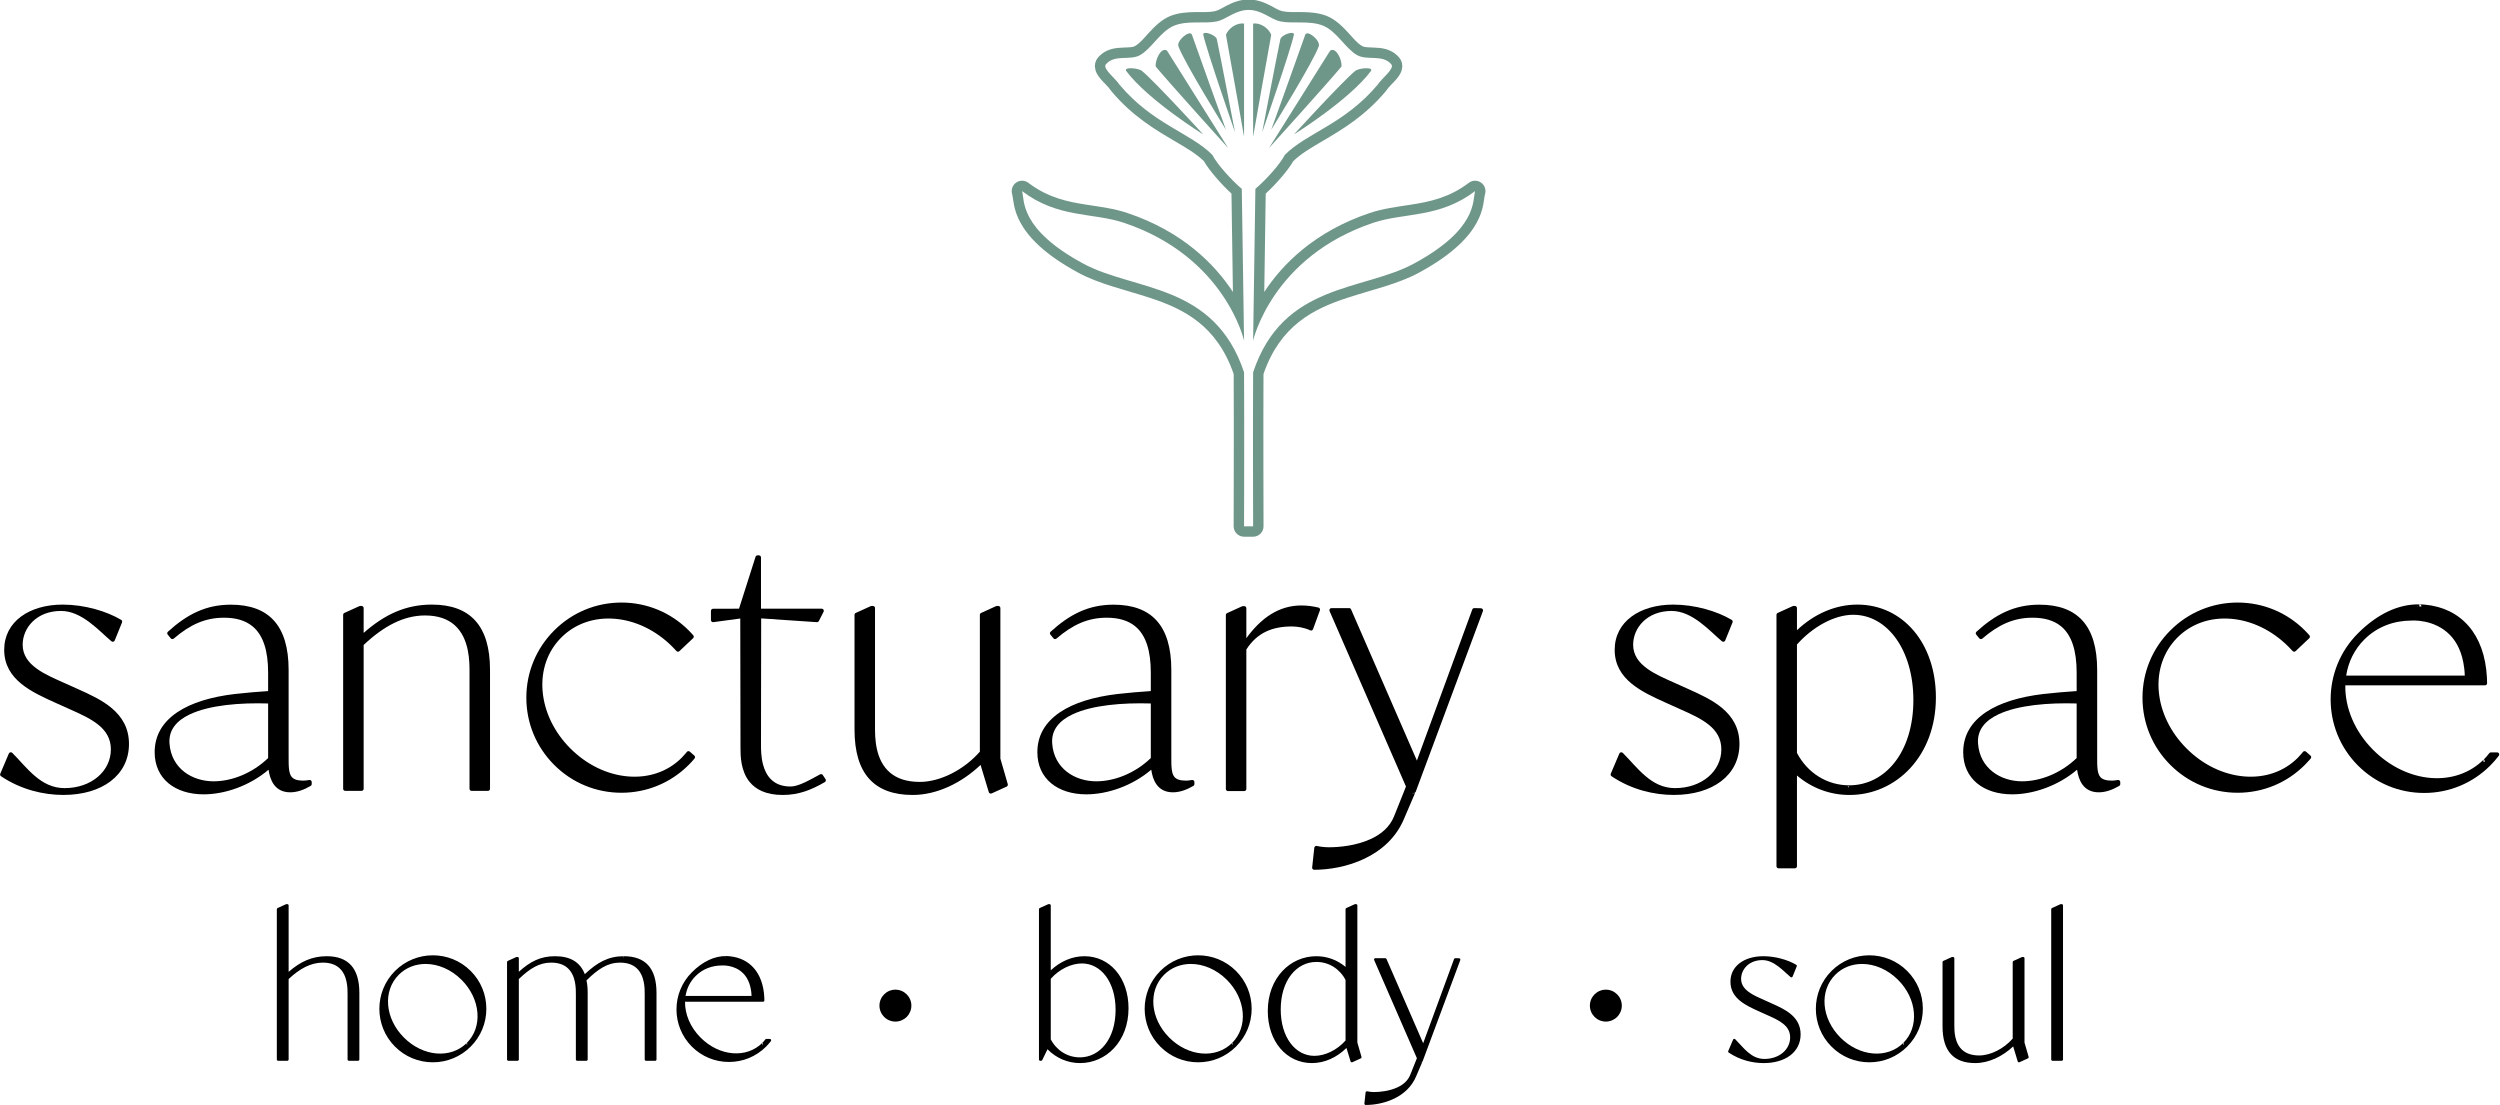 <?xml version="1.0" encoding="UTF-8" standalone="no"?>
<!DOCTYPE svg PUBLIC "-//W3C//DTD SVG 1.1//EN" "http://www.w3.org/Graphics/SVG/1.1/DTD/svg11.dtd">
<svg width="100%" height="100%" viewBox="0 0 1869 826" version="1.1" xmlns="http://www.w3.org/2000/svg" xmlns:xlink="http://www.w3.org/1999/xlink" xml:space="preserve" xmlns:serif="http://www.serif.com/" style="fill-rule:evenodd;clip-rule:evenodd;stroke-linejoin:round;stroke-miterlimit:2;">
    <g id="Text---Icon-Logo" serif:id="Text &amp; Icon Logo" transform="matrix(1.944,0,0,1.944,-1548.53,-1151.47)">
        <g id="SS-Text" serif:id="SS Text">
            <g id="HomeBodySoul" transform="matrix(1,0,0,1,0,9.553)">
                <g transform="matrix(1,0,0,1,758.405,-29.796)">
                    <path d="M719.36,998.94L716.436,997.625C712.561,995.87 707.222,993.823 707.222,988.996C707.222,985.194 710.31,981.268 715.94,981.268C720.694,981.268 724.514,985.784 727.073,987.905L728.646,984.024C725.576,982.196 720.896,980.807 716.289,980.807C709.415,980.807 704.151,984.244 704.151,990.093C704.151,996.236 709.855,998.796 715.046,1001.13L717.971,1002.45C722.578,1004.5 727.112,1006.55 727.112,1011.52C727.112,1016.42 722.76,1020.31 716.691,1020.31C711.28,1020.31 708.263,1015.73 705.118,1012.59L703.273,1016.93C707.514,1019.78 712.267,1020.88 716.435,1020.88C724.478,1020.88 730.109,1016.86 730.109,1010.35C730.109,1003.77 724.259,1001.13 719.36,998.94L719.36,998.94Z" style="fill-rule:nonzero;"/>
                    <path d="M716.647,997.156L719.571,998.471C722.063,999.587 724.793,1000.82 726.904,1002.61C729.089,1004.45 730.623,1006.88 730.623,1010.35C730.623,1017.13 724.814,1021.39 716.435,1021.39C712.176,1021.39 707.32,1020.27 702.986,1017.36C702.782,1017.22 702.703,1016.96 702.8,1016.73L704.645,1012.39C704.712,1012.23 704.852,1012.12 705.02,1012.08C705.188,1012.05 705.361,1012.1 705.482,1012.22C707.045,1013.79 708.574,1015.71 710.386,1017.24C712.12,1018.7 714.119,1019.8 716.691,1019.8C722.437,1019.8 726.597,1016.16 726.597,1011.52C726.597,1009.21 725.534,1007.58 723.945,1006.29C722.268,1004.92 720.023,1003.93 717.762,1002.92L717.76,1002.92L714.835,1001.6C712.198,1000.42 709.434,999.166 707.326,997.438C705.133,995.642 703.636,993.338 703.636,990.093C703.636,983.968 709.091,980.292 716.289,980.292C720.994,980.292 725.773,981.715 728.91,983.582C729.128,983.712 729.219,983.982 729.123,984.218L727.55,988.098C727.488,988.25 727.357,988.363 727.198,988.404C727.039,988.444 726.871,988.405 726.745,988.301C725.471,987.245 723.883,985.592 722.022,984.204C720.241,982.875 718.205,981.783 715.94,981.783C710.661,981.783 707.737,985.431 707.737,988.996C707.737,991.232 708.995,992.811 710.68,994.047C712.471,995.361 714.74,996.292 716.647,997.156ZM719.15,999.41C719.149,999.409 719.149,999.409 719.149,999.409L716.225,998.094L716.223,998.093C714.256,997.202 711.919,996.232 710.072,994.877C708.119,993.444 706.708,991.587 706.708,988.996C706.708,986.536 707.914,984.015 710.208,982.42C706.852,983.799 704.665,986.434 704.665,990.093C704.665,992.991 706.02,995.039 707.978,996.642C710.02,998.315 712.703,999.515 715.257,1000.67L718.181,1001.98C720.528,1003.02 722.852,1004.07 724.594,1005.49C726.423,1006.98 727.626,1008.86 727.626,1011.52C727.626,1014.81 725.779,1017.69 722.785,1019.34C726.968,1017.82 729.595,1014.68 729.595,1010.35C729.595,1007.23 728.204,1005.05 726.239,1003.39C724.2,1001.67 721.556,1000.49 719.15,999.41ZM713.091,1020.12C711.85,1019.62 710.743,1018.88 709.723,1018.02C708.095,1016.65 706.69,1014.97 705.29,1013.5L703.915,1016.74C706.864,1018.64 710.049,1019.69 713.091,1020.12ZM719.552,981.546C720.647,982.018 721.677,982.663 722.637,983.379C724.261,984.59 725.68,986 726.865,987.048L728.001,984.246C725.757,982.991 722.738,981.978 719.552,981.546ZM719.36,999.455C719.36,999.455 719.016,998.529 718.932,998.655L719.36,999.455Z"/>
                    <path d="M771.238,986.322C763.417,978.502 750.689,978.503 742.862,986.327C735.041,994.149 735.041,1006.88 742.862,1014.7C746.651,1018.49 751.689,1020.57 757.048,1020.57C762.407,1020.57 767.445,1018.49 771.234,1014.7C775.024,1010.91 777.111,1005.87 777.112,1000.51C777.112,995.15 775.026,990.111 771.238,986.322L771.238,986.322ZM770.507,1013.97C764.084,1020.4 753.129,1019.5 745.568,1011.94C738.034,1004.41 737.164,993.476 743.588,987.053C746.476,984.165 750.271,982.75 754.26,982.75C759.145,982.75 764.321,984.875 768.463,989.017C772.087,992.64 774.301,997.211 774.697,1001.89C775.097,1006.58 773.608,1010.87 770.507,1013.97L770.507,1013.97Z" style="fill-rule:nonzero;"/>
                    <path d="M771.602,985.959C775.487,989.844 777.627,995.012 777.627,1000.51C777.626,1006 775.485,1011.17 771.597,1015.06C767.712,1018.95 762.545,1021.09 757.048,1021.09C751.551,1021.09 746.384,1018.95 742.499,1015.06C734.477,1007.04 734.477,993.986 742.499,985.963C750.526,977.938 763.58,977.938 771.602,985.959ZM770.874,986.686C763.383,979.196 751.273,979.069 743.62,986.308C746.552,983.578 750.314,982.236 754.26,982.236C759.269,982.236 764.579,984.406 768.826,988.654C772.541,992.366 774.803,997.052 775.21,1001.84C775.608,1006.52 774.188,1010.8 771.216,1013.98C774.69,1010.33 776.597,1005.57 776.598,1000.51C776.598,995.287 774.565,990.377 770.874,986.686ZM770.491,1014.7C763.836,1020.91 752.837,1019.94 745.204,1012.31C737.602,1004.71 736.649,993.734 742.849,987.078C735.608,994.727 735.733,1006.84 743.226,1014.33C746.918,1018.02 751.826,1020.06 757.048,1020.06C762.093,1020.06 766.846,1018.16 770.491,1014.7ZM770.507,1014.49L770.143,1013.61C773.139,1010.61 774.571,1006.46 774.185,1001.93C773.798,997.371 771.634,992.915 768.099,989.381C764.062,985.344 759.021,983.265 754.26,983.265C750.408,983.265 746.741,984.628 743.952,987.416C737.715,993.653 738.617,1004.26 745.932,1011.58C753.273,1018.92 763.906,1019.85 770.143,1013.61C769.996,1013.75 769.952,1013.98 770.031,1014.17C770.111,1014.36 770.299,1014.49 770.507,1014.49Z"/>
                    <path d="M816.208,1013.57L816.208,981.098L815.915,981.098L812.698,982.561L812.698,1012.18C809.188,1016.27 803.85,1018.98 799.316,1018.98C789.225,1018.98 789.225,1009.91 789.225,1006.69L789.225,981.098L788.933,981.098L785.716,982.561L785.716,1007.28C785.716,1016.56 789.81,1020.88 797.781,1020.88C803.192,1020.88 808.676,1018.03 812.698,1013.93L812.698,1014.3L814.599,1020.59L817.816,1019.12L816.208,1013.57Z" style="fill-rule:nonzero;"/>
                    <path d="M812.366,1014.98C808.322,1018.8 803.015,1021.39 797.781,1021.39C793.623,1021.39 790.485,1020.24 788.377,1017.9C786.288,1015.59 785.201,1012.08 785.201,1007.28L785.201,982.561C785.201,982.359 785.319,982.176 785.503,982.093L788.72,980.63C788.787,980.6 788.859,980.584 788.933,980.584L789.225,980.584C789.509,980.584 789.74,980.814 789.74,981.098L789.74,1006.69C789.74,1008.85 789.693,1013.78 793.015,1016.53C794.423,1017.7 796.441,1018.46 799.316,1018.46C803.667,1018.46 808.774,1015.88 812.183,1011.98L812.183,982.561C812.183,982.359 812.301,982.176 812.485,982.093L815.703,980.63C815.769,980.6 815.842,980.584 815.915,980.584L816.208,980.584C816.492,980.584 816.722,980.814 816.722,981.098L816.722,1013.49L818.31,1018.98C818.381,1019.23 818.261,1019.49 818.029,1019.59L814.812,1021.05C814.677,1021.12 814.522,1021.12 814.387,1021.05C814.252,1020.99 814.15,1020.88 814.107,1020.73L812.366,1014.98ZM815.693,981.764L813.212,982.892L813.212,1012.18C813.212,1012.3 813.168,1012.42 813.088,1012.51C809.479,1016.72 803.98,1019.49 799.316,1019.49C796.137,1019.49 793.916,1018.62 792.358,1017.33C788.758,1014.34 788.711,1009.03 788.711,1006.69L788.711,981.764L786.23,982.892L786.23,1007.28C786.23,1011.76 787.191,1015.05 789.141,1017.22C791.074,1019.36 793.969,1020.36 797.781,1020.36C803.061,1020.36 808.406,1017.57 812.331,1013.57C812.477,1013.42 812.699,1013.38 812.892,1013.45C813.086,1013.53 813.212,1013.72 813.212,1013.93L813.212,1014.22L814.921,1019.87L817.198,1018.84L815.714,1013.71C815.7,1013.66 815.693,1013.61 815.693,1013.57L815.693,981.764Z"/>
                    <path d="M830.726,960.771L827.508,962.233L827.508,1020L831.018,1020L831.018,960.771L830.726,960.771Z" style="fill-rule:nonzero;"/>
                    <path d="M830.726,960.257L831.018,960.257C831.302,960.257 831.533,960.487 831.533,960.771L831.533,1020C831.533,1020.28 831.302,1020.51 831.018,1020.51L827.508,1020.51C827.224,1020.51 826.994,1020.28 826.994,1020L826.994,962.233C826.994,962.031 827.112,961.848 827.295,961.765L830.513,960.303C830.58,960.273 830.652,960.257 830.726,960.257ZM830.504,961.437L828.022,962.564L828.022,1019.49L830.504,1019.49L830.504,961.437Z"/>
                </g>
                <g transform="matrix(0.249,0,0,0.249,1139.07,661.5)">
                    <circle cx="1104.65" cy="1236.94" r="24.649"/>
                </g>
                <g transform="matrix(1,0,0,1,491.153,-29.796)">
                    <path d="M722.446,980.806C717.473,980.806 712.721,983.073 708.991,986.949L708.991,960.771L708.699,960.771L705.481,962.233L705.481,1020L705.773,1020L708.114,1015.17C711.403,1018.83 715.937,1020.88 720.763,1020.88C730.488,1020.88 738.897,1012.76 738.897,1000.33C738.898,988.923 731.952,980.806 722.446,980.806ZM720.691,1019.71C715.718,1019.71 711.331,1016.93 708.992,1012.4L708.992,988.777C712.428,984.829 717.255,982.561 721.495,982.561C729.027,982.561 734.95,989.8 734.95,1000.92C734.949,1012.4 728.661,1019.71 720.691,1019.71Z" style="fill-rule:nonzero;"/>
                    <path d="M722.446,980.291C732.222,980.291 739.413,988.599 739.412,1000.33C739.412,1013.09 730.746,1021.39 720.763,1021.39C716.041,1021.39 711.589,1019.49 708.25,1016.07L706.236,1020.22C706.15,1020.4 705.971,1020.51 705.773,1020.51L705.481,1020.51C705.197,1020.51 704.967,1020.28 704.967,1020L704.967,962.233C704.967,962.031 705.084,961.848 705.268,961.765L708.486,960.303C708.553,960.273 708.625,960.257 708.699,960.257L708.991,960.257C709.275,960.257 709.506,960.487 709.506,960.771L709.506,985.719C713.191,982.274 717.723,980.291 722.446,980.291ZM705.995,1018.36L707.651,1014.95C707.725,1014.79 707.872,1014.69 708.041,1014.66C708.211,1014.64 708.381,1014.7 708.496,1014.83C711.687,1018.37 716.083,1020.36 720.763,1020.36C730.231,1020.36 738.383,1012.43 738.383,1000.33C738.384,989.247 731.682,981.32 722.446,981.32C717.609,981.32 712.99,983.535 709.362,987.305C709.216,987.457 708.993,987.504 708.799,987.426C708.604,987.347 708.477,987.159 708.477,986.949L708.477,961.437L705.995,962.564L705.995,1018.36ZM720.691,1020.22C715.525,1020.22 710.965,1017.34 708.535,1012.63C708.497,1012.56 708.478,1012.48 708.478,1012.4L708.478,988.777C708.478,988.653 708.522,988.533 708.604,988.439C712.145,984.371 717.125,982.047 721.495,982.047C729.265,982.047 735.465,989.449 735.465,1000.92C735.464,1012.75 728.905,1020.22 720.691,1020.22ZM720.691,1019.19C728.418,1019.19 734.435,1012.05 734.436,1000.92C734.436,990.151 728.789,983.075 721.495,983.075C717.436,983.075 712.829,985.232 709.506,988.971L709.507,1012.27C711.769,1016.56 715.951,1019.19 720.691,1019.19Z"/>
                    <path d="M780.373,986.322C772.552,978.502 759.824,978.503 751.997,986.327C744.176,994.149 744.176,1006.88 751.997,1014.7C755.786,1018.49 760.824,1020.57 766.182,1020.57C771.542,1020.57 776.58,1018.49 780.369,1014.7C784.159,1010.91 786.246,1005.87 786.247,1000.51C786.247,995.15 784.161,990.111 780.373,986.322L780.373,986.322ZM779.642,1013.97C773.219,1020.4 762.263,1019.5 754.703,1011.94C747.169,1004.41 746.299,993.476 752.723,987.053C755.61,984.165 759.406,982.75 763.395,982.75C768.28,982.75 773.456,984.875 777.598,989.017C781.222,992.64 783.436,997.211 783.832,1001.89C784.232,1006.58 782.743,1010.87 779.642,1013.97L779.642,1013.97Z" style="fill-rule:nonzero;"/>
                    <path d="M780.737,985.959C784.622,989.844 786.761,995.012 786.761,1000.51C786.761,1006 784.62,1011.17 780.732,1015.06C776.847,1018.95 771.679,1021.09 766.182,1021.09C760.686,1021.09 755.519,1018.95 751.633,1015.06C743.612,1007.04 743.612,993.986 751.633,985.963C759.661,977.938 772.715,977.938 780.737,985.959ZM780.009,986.686C772.518,979.196 760.408,979.069 752.754,986.308C755.687,983.578 759.449,982.236 763.395,982.236C768.404,982.236 773.714,984.406 777.961,988.654C781.676,992.366 783.938,997.052 784.345,1001.84C784.743,1006.52 783.323,1010.8 780.351,1013.98C783.825,1010.33 785.732,1005.57 785.733,1000.51C785.733,995.287 783.7,990.377 780.009,986.686ZM779.626,1014.7C772.971,1020.91 761.972,1019.94 754.339,1012.31C746.737,1004.71 745.784,993.734 751.983,987.078C744.742,994.727 744.868,1006.84 752.361,1014.33C756.052,1018.02 760.961,1020.06 766.182,1020.06C771.228,1020.06 775.981,1018.16 779.626,1014.7ZM779.642,1014.49L779.278,1013.61C782.274,1010.61 783.706,1006.46 783.319,1001.93C782.933,997.371 780.769,992.915 777.234,989.381C773.197,985.344 768.156,983.265 763.395,983.265C759.543,983.265 755.875,984.628 753.087,987.416C746.85,993.653 747.752,1004.26 755.067,1011.58C762.408,1018.92 773.041,1019.85 779.278,1013.61C779.131,1013.75 779.087,1013.98 779.166,1014.17C779.246,1014.36 779.434,1014.49 779.642,1014.49Z"/>
                    <path d="M826.897,1013.57L826.897,960.771L826.604,960.771L823.387,962.233L823.387,985.559C820.17,982.489 816.075,980.806 811.615,980.806C801.889,980.806 793.481,988.923 793.481,1001.35C793.481,1012.76 800.427,1020.88 809.933,1020.88C814.979,1020.88 819.731,1018.54 823.461,1014.59L825.289,1020.58L828.506,1019.12L826.897,1013.57ZM823.387,1012.91C819.951,1016.86 815.124,1019.12 810.883,1019.12C803.352,1019.12 797.429,1011.88 797.429,1000.77C797.429,989.29 803.718,981.977 811.688,981.977C816.661,981.977 821.047,984.756 823.387,989.29L823.387,1012.91Z" style="fill-rule:nonzero;"/>
                    <path d="M827.411,1013.49L829,1018.98C829.071,1019.22 828.951,1019.48 828.719,1019.59L825.502,1021.05C825.367,1021.11 825.212,1021.11 825.077,1021.05C824.942,1020.99 824.84,1020.88 824.797,1020.73L823.221,1015.57C819.488,1019.24 814.844,1021.39 809.933,1021.39C800.157,1021.39 792.966,1013.08 792.966,1001.35C792.966,988.594 801.632,980.291 811.615,980.291C815.816,980.291 819.704,981.74 822.872,984.407L822.872,962.233C822.872,962.031 822.99,961.848 823.174,961.765L826.392,960.303C826.458,960.273 826.531,960.257 826.604,960.257L826.897,960.257C827.181,960.257 827.411,960.487 827.411,960.771L827.411,1013.49ZM826.382,961.437L823.901,962.564L823.901,985.559C823.901,985.765 823.778,985.951 823.589,986.032C823.4,986.113 823.18,986.074 823.031,985.931C819.912,982.953 815.94,981.32 811.615,981.32C802.147,981.32 793.995,989.253 793.995,1001.35C793.995,1012.44 800.697,1020.36 809.933,1020.36C814.841,1020.36 819.459,1018.08 823.087,1014.24C823.213,1014.1 823.4,1014.05 823.578,1014.09C823.757,1014.13 823.899,1014.26 823.953,1014.44L825.61,1019.87L827.888,1018.84L826.403,1013.71C826.389,1013.66 826.382,1013.61 826.382,1013.57L826.382,961.437ZM823.775,1013.25C820.234,1017.31 815.253,1019.64 810.883,1019.64C803.114,1019.64 796.914,1012.24 796.914,1000.77C796.914,988.939 803.474,981.462 811.688,981.462C816.854,981.462 821.414,984.344 823.844,989.054C823.881,989.127 823.901,989.208 823.901,989.29L823.901,1012.91C823.901,1013.03 823.856,1013.15 823.775,1013.25ZM822.872,1012.71L822.872,989.415C820.61,985.122 816.427,982.491 811.688,982.491C803.961,982.491 797.943,989.64 797.943,1000.77C797.943,1011.53 803.59,1018.61 810.883,1018.61C814.943,1018.61 819.55,1016.45 822.872,1012.71Z"/>
                    <path d="M865.078,981.56L852.626,1015.52L852.694,1014.98L838.143,981.56L834.34,981.56L850.866,1019.51L848.234,1026.09C845.821,1032.16 837.306,1033.04 833.87,1033.04C833.065,1033.04 832.042,1032.97 831.092,1032.75L830.629,1036.99C836.918,1036.99 846.259,1034.43 849.623,1026.09L851.985,1020.59L852.041,1020.51L852.111,1020.32L852.323,1019.75L852.675,1018.8L866.514,981.595L865.078,981.56Z" style="fill-rule:nonzero;"/>
                    <path d="M852.454,1020.8L852.458,1020.8C852.457,1020.8 852.455,1020.8 852.454,1020.8ZM852.723,1013.76L864.595,981.383C864.671,981.176 864.87,981.041 865.091,981.046L866.527,981.081C866.693,981.085 866.847,981.169 866.94,981.307C867.033,981.445 867.054,981.619 866.996,981.775L853.158,1018.98L852.805,1019.93L852.594,1020.5C852.593,1020.5 852.591,1020.51 852.59,1020.51L852.523,1020.69L852.041,1021.02L852.467,1020.8L852.439,1020.84L850.098,1026.29C846.644,1034.84 837.082,1037.5 830.629,1037.5C830.483,1037.5 830.344,1037.44 830.246,1037.33C830.149,1037.22 830.102,1037.08 830.118,1036.93L830.58,1032.69C830.596,1032.55 830.674,1032.41 830.794,1032.33C830.914,1032.25 831.064,1032.21 831.207,1032.25C832.118,1032.46 833.099,1032.53 833.87,1032.53C835.882,1032.53 839.68,1032.22 842.905,1030.69C844.992,1029.71 846.841,1028.2 847.756,1025.9L847.756,1025.9L850.308,1019.52L833.869,981.766C833.799,981.607 833.815,981.423 833.91,981.278C834.005,981.133 834.167,981.046 834.34,981.046L838.143,981.046C838.348,981.046 838.533,981.167 838.615,981.355L852.723,1013.76ZM852.414,1020.88L851.985,1021.11L851.778,1020.72C851.745,1020.69 851.715,1020.65 851.689,1020.62C851.639,1020.55 851.609,1020.46 851.6,1020.38L851.594,1020.37L851.562,1020.32L851.565,1020.31L851.559,1020.3L851.581,1020.27L851.629,1020.15L851.84,1019.57L852.193,1018.62L865.781,982.092L865.434,982.084L853.109,1015.69C853.019,1015.94 852.759,1016.08 852.504,1016.02C852.25,1015.95 852.083,1015.71 852.116,1015.45L852.166,1015.05L837.806,982.075L835.125,982.075L851.337,1019.31C851.392,1019.43 851.394,1019.57 851.343,1019.7L848.712,1026.28C847.696,1028.84 845.662,1030.53 843.345,1031.62C839.963,1033.23 835.981,1033.56 833.87,1033.56C833.19,1033.56 832.36,1033.51 831.542,1033.36L831.204,1036.46C837.31,1036.32 845.971,1033.77 849.146,1025.9L849.151,1025.89L851.513,1020.39C851.444,1020.55 851.461,1020.73 851.556,1020.88C851.651,1021.02 851.812,1021.11 851.985,1021.11C852.16,1021.11 852.32,1021.02 852.414,1020.88Z"/>
                </g>
                <g transform="matrix(0.249,0,0,0.249,865.859,661.5)">
                    <circle cx="1104.65" cy="1236.94" r="24.649"/>
                </g>
                <g transform="matrix(1,0,0,1,198.061,-29.796)">
                    <path d="M724.127,980.806C718.351,980.806 713.745,983.073 708.991,987.461L708.991,960.771L708.699,960.771L705.481,962.233L705.481,1020L708.991,1020L708.991,988.85C713.451,984.609 717.897,982.24 722.649,982.24C732.74,982.24 732.683,991.774 732.683,994.992L732.683,1020L736.192,1020L736.192,994.407C736.192,985.12 732.098,980.806 724.127,980.806L724.127,980.806Z" style="fill-rule:nonzero;"/>
                    <path d="M724.127,980.291C728.286,980.291 731.423,981.443 733.531,983.779C735.62,986.096 736.707,989.604 736.707,994.407L736.707,1020C736.707,1020.28 736.477,1020.51 736.192,1020.51L732.683,1020.51C732.399,1020.51 732.169,1020.28 732.169,1020L732.169,994.992C732.169,992.825 732.242,987.666 728.929,984.774C727.529,983.553 725.52,982.755 722.649,982.755C718.073,982.755 713.8,985.032 709.506,989.072L709.506,1020C709.506,1020.28 709.275,1020.51 708.991,1020.51L705.481,1020.51C705.197,1020.51 704.967,1020.28 704.967,1020L704.967,962.233C704.967,962.031 705.084,961.848 705.268,961.765L708.486,960.303C708.553,960.273 708.625,960.257 708.699,960.257L708.991,960.257C709.275,960.257 709.506,960.487 709.506,960.771L709.506,986.307C714.067,982.33 718.57,980.291 724.127,980.291ZM724.127,981.32C718.823,981.32 714.534,983.289 710.181,987.084C714.241,983.619 718.326,981.726 722.649,981.726C725.834,981.726 728.052,982.644 729.605,983.999C733.18,987.119 733.198,992.654 733.198,994.992L733.198,1019.49L735.678,1019.49L735.678,994.407C735.678,989.923 734.718,986.631 732.767,984.469C730.835,982.326 727.94,981.32 724.127,981.32ZM709.252,987.904C709.112,987.987 708.938,987.999 708.785,987.932C708.598,987.85 708.477,987.665 708.477,987.461L708.477,961.437L705.995,962.564L705.995,1019.49L708.477,1019.49L708.477,988.85C708.477,988.709 708.535,988.574 708.637,988.477C708.842,988.282 709.047,988.091 709.252,987.904Z"/>
                    <path d="M779.155,986.322C771.334,978.502 758.606,978.503 750.779,986.327C742.958,994.149 742.958,1006.88 750.779,1014.7C754.568,1018.49 759.606,1020.57 764.964,1020.57C770.324,1020.57 775.362,1018.49 779.151,1014.7C782.941,1010.91 785.028,1005.87 785.029,1000.51C785.029,995.15 782.943,990.111 779.155,986.322L779.155,986.322ZM778.424,1013.97C772.001,1020.4 761.045,1019.5 753.485,1011.94C745.951,1004.41 745.081,993.476 751.505,987.053C754.392,984.165 758.188,982.75 762.177,982.75C767.062,982.75 772.238,984.875 776.38,989.017C780.004,992.64 782.218,997.211 782.614,1001.89C783.014,1006.58 781.525,1010.87 778.424,1013.97L778.424,1013.97Z" style="fill-rule:nonzero;"/>
                    <path d="M779.519,985.959C783.404,989.844 785.543,995.012 785.543,1000.51C785.543,1006 783.402,1011.17 779.514,1015.06C775.629,1018.95 770.461,1021.09 764.964,1021.09C759.468,1021.09 754.301,1018.95 750.415,1015.06C742.394,1007.04 742.394,993.986 750.415,985.963C758.443,977.938 771.497,977.938 779.519,985.959ZM778.791,986.686C771.3,979.196 759.19,979.069 751.536,986.308C754.469,983.578 758.231,982.236 762.177,982.236C767.186,982.236 772.496,984.406 776.743,988.654C780.458,992.366 782.72,997.052 783.127,1001.84C783.525,1006.52 782.105,1010.8 779.133,1013.98C782.607,1010.33 784.514,1005.57 784.515,1000.51C784.515,995.287 782.482,990.377 778.791,986.686ZM778.408,1014.7C771.753,1020.91 760.754,1019.94 753.121,1012.31C745.519,1004.71 744.566,993.734 750.765,987.078C743.524,994.727 743.65,1006.84 751.143,1014.33C754.834,1018.02 759.743,1020.06 764.964,1020.06C770.01,1020.06 774.763,1018.16 778.408,1014.7ZM778.424,1014.49L778.06,1013.61C781.056,1010.61 782.488,1006.46 782.101,1001.93C781.715,997.371 779.551,992.915 776.016,989.381C771.979,985.344 766.938,983.265 762.177,983.265C758.325,983.265 754.657,984.628 751.869,987.416C745.632,993.653 746.534,1004.26 753.849,1011.58C761.19,1018.92 771.823,1019.85 778.06,1013.61C777.913,1013.75 777.869,1013.98 777.948,1014.17C778.028,1014.36 778.216,1014.49 778.424,1014.49Z"/>
                    <path d="M838.399,980.806C832.329,980.806 828.089,983.365 823.189,988.119C821.58,983.146 817.851,980.806 811.928,980.806C806.151,980.806 802.13,983.073 797.523,987.461L797.523,981.098L797.23,981.098L794.013,982.561L794.013,1020L797.523,1020L797.523,988.85C801.91,984.609 805.697,982.24 810.451,982.24C820.541,982.24 820.483,991.774 820.483,994.992L820.483,1020L823.994,1020L823.994,994.407C823.994,992.506 823.847,990.898 823.482,989.435C828.089,984.828 832.022,982.24 836.921,982.24C847.012,982.24 846.954,991.774 846.954,994.992L846.954,1020L850.464,1020L850.464,994.407C850.464,985.12 846.369,980.806 838.399,980.806L838.399,980.806Z" style="fill-rule:nonzero;"/>
                    <path d="M838.399,980.291C842.557,980.291 845.695,981.443 847.802,983.779C849.891,986.096 850.978,989.604 850.978,994.407L850.978,1020C850.978,1020.28 850.748,1020.51 850.464,1020.51L846.954,1020.51C846.67,1020.51 846.44,1020.28 846.44,1020L846.44,994.992C846.44,992.825 846.513,987.666 843.2,984.774C841.8,983.553 839.791,982.755 836.921,982.755C832.22,982.755 828.45,985.233 824.049,989.596C824.374,991.019 824.508,992.582 824.508,994.407L824.508,1020C824.508,1020.28 824.278,1020.51 823.994,1020.51L820.483,1020.51C820.199,1020.51 819.969,1020.28 819.969,1020L819.969,994.992C819.969,992.825 820.042,987.666 816.729,984.774C815.33,983.553 813.321,982.755 810.451,982.755C805.88,982.755 802.241,985.035 798.037,989.069L798.037,1020C798.037,1020.28 797.807,1020.51 797.523,1020.51L794.013,1020.51C793.729,1020.51 793.499,1020.28 793.499,1020L793.499,982.561C793.499,982.359 793.617,982.176 793.8,982.093L797.017,980.63C797.084,980.6 797.157,980.584 797.23,980.584L797.523,980.584C797.807,980.584 798.037,980.814 798.037,981.098L798.037,986.279C802.403,982.319 806.378,980.291 811.928,980.291C817.806,980.291 821.601,982.521 823.408,987.197C828.181,982.691 832.43,980.291 838.399,980.291ZM838.399,981.148C838.394,980.843 838.36,980.25 838.169,980.346L838.399,981.32C832.468,981.32 828.335,983.843 823.547,988.488C823.42,988.612 823.237,988.661 823.065,988.618C822.892,988.575 822.754,988.446 822.7,988.277C821.163,983.528 817.584,981.32 811.928,981.32C806.913,981.32 803.261,983.085 799.351,986.488C802.982,983.401 806.376,981.726 810.451,981.726C813.635,981.726 815.853,982.644 817.406,983.999C820.98,987.119 820.998,992.654 820.998,994.992L820.998,1019.49L823.479,1019.49L823.479,994.407C823.479,992.554 823.339,990.986 822.983,989.56C822.939,989.385 822.99,989.199 823.118,989.071C827.843,984.346 831.896,981.726 836.921,981.726C840.105,981.726 842.323,982.644 843.876,983.999C847.451,987.119 847.469,992.654 847.469,994.992L847.469,1019.49L849.949,1019.49L849.949,994.407C849.949,989.923 848.989,986.631 847.038,984.469C845.106,982.326 842.211,981.32 838.399,981.32C838.399,981.292 838.4,981.228 838.399,981.148ZM797.752,987.921C797.619,987.987 797.461,987.994 797.32,987.933C797.131,987.852 797.008,987.666 797.008,987.461L797.008,981.764L794.528,982.892L794.528,1019.49L797.008,1019.49L797.008,988.85C797.008,988.711 797.065,988.577 797.165,988.48C797.362,988.29 797.557,988.104 797.752,987.921Z"/>
                    <path d="M892.056,1013.97C885.754,1020.27 875.003,1019.39 867.587,1011.98C863.308,1007.7 861.225,1002.3 861.45,997.284L891.952,997.284C891.943,996.877 891.934,996.48 891.917,996.091C891.45,986.998 886.532,981.509 878.978,980.817C878.96,980.817 878.944,980.809 878.917,980.809C878.744,980.8 878.572,980.783 878.398,980.774C878.303,980.765 878.208,980.765 878.113,980.757C878.018,980.757 877.923,980.749 877.819,980.749L877.819,980.757C873.428,980.68 869.011,982.772 864.932,986.851C857.257,994.527 857.257,1007.01 864.932,1014.68C868.648,1018.4 873.593,1020.45 878.848,1020.45C884.103,1020.45 889.047,1018.4 892.763,1014.68C893.412,1014.03 894.016,1013.34 894.561,1012.62L893.23,1012.62C892.877,1013.09 892.479,1013.54 892.056,1013.97L892.056,1013.97ZM865.65,987.559C868.476,984.724 872.202,983.342 876.117,983.342C876.117,983.342 886.516,982.503 887.916,993.895C887.933,993.981 887.941,994.077 887.95,994.172C888.002,994.604 888.036,995.062 888.045,995.529C888.054,995.563 888.054,995.589 888.054,995.624C888.063,995.78 888.071,995.935 888.071,996.091L861.553,996.091C861.933,992.901 863.291,989.92 865.65,987.559L865.65,987.559Z" style="fill-rule:nonzero;"/>
                    <path d="M877.819,980.243L877.819,980.234C877.922,980.234 878.015,980.243 878.108,980.242C878.125,980.242 878.143,980.243 878.16,980.244C878.251,980.253 878.343,980.253 878.43,980.261C878.602,980.27 878.773,980.286 878.943,980.295L878.917,980.294L879.071,980.313C879.055,980.309 879.04,980.307 879.025,980.305C886.833,981.02 891.948,986.666 892.431,996.064L892.431,996.069C892.448,996.462 892.457,996.863 892.466,997.273C892.469,997.411 892.416,997.545 892.319,997.643C892.223,997.742 892.09,997.798 891.952,997.798L861.949,997.798C861.884,1002.54 863.923,1007.59 867.95,1011.61C875.147,1018.81 885.577,1019.72 891.692,1013.6C891.545,1013.75 891.501,1013.97 891.58,1014.16C891.66,1014.35 891.848,1014.48 892.056,1014.48L891.692,1013.6C892.097,1013.2 892.479,1012.77 892.817,1012.31C892.914,1012.18 893.067,1012.1 893.23,1012.1L894.561,1012.1C894.756,1012.1 894.934,1012.21 895.022,1012.39C895.109,1012.56 895.09,1012.77 894.973,1012.93C894.413,1013.67 893.793,1014.38 893.127,1015.05C889.313,1018.86 884.241,1020.96 878.848,1020.96C873.456,1020.96 868.382,1018.86 864.568,1015.05C856.693,1007.17 856.693,994.364 864.568,986.487C868.76,982.296 873.307,980.166 877.819,980.243ZM893.375,1013.27C893.415,1013.22 893.454,1013.18 893.494,1013.13L893.485,1013.13C893.449,1013.18 893.412,1013.22 893.375,1013.27ZM891.228,1015.4C884.641,1020.7 874.409,1019.53 867.223,1012.34C862.833,1007.95 860.706,1002.4 860.936,997.261C860.948,996.986 861.175,996.769 861.45,996.769L891.425,996.769C891.42,996.549 891.413,996.33 891.403,996.115C890.952,987.329 886.231,981.998 878.931,981.33L878.978,981.332L878.837,981.315C878.853,981.318 878.871,981.321 878.891,981.322C878.718,981.313 878.546,981.297 878.372,981.288L878.351,981.286C878.264,981.278 878.177,981.278 878.097,981.271C878.011,981.271 877.923,981.263 877.828,981.263L877.819,981.272L877.81,981.272C873.844,981.202 869.865,982.971 866.14,986.404C868.937,984.007 872.436,982.831 876.093,982.828C876.427,982.805 881.536,982.526 885.12,986.234C886.695,987.865 887.985,990.266 888.423,993.81C888.442,993.907 888.452,994.012 888.461,994.113C888.515,994.561 888.55,995.035 888.559,995.519L888.543,995.401L888.568,995.624L888.567,995.595C888.577,995.76 888.586,995.925 888.586,996.091C888.586,996.375 888.356,996.605 888.071,996.605L861.553,996.605C861.406,996.605 861.266,996.542 861.168,996.432C861.071,996.322 861.025,996.176 861.042,996.03C861.374,993.239 862.43,990.603 864.224,988.378C857.84,995.902 858.198,1007.22 865.296,1014.32C868.915,1017.94 873.73,1019.93 878.848,1019.93C883.432,1019.93 887.772,1018.33 891.228,1015.4ZM877.812,981.262C877.747,981.182 877.305,980.635 877.305,980.749C877.305,981.182 877.747,981.254 877.812,981.262ZM866.014,987.923C866.014,987.923 866.013,987.923 866.013,987.924C863.881,990.057 862.598,992.718 862.144,995.576L887.533,995.576C887.532,995.564 887.531,995.551 887.531,995.538C887.522,995.089 887.489,994.649 887.439,994.233L887.438,994.219C887.431,994.143 887.426,994.067 887.412,993.998C887.409,993.985 887.407,993.971 887.405,993.958C887.002,990.68 885.834,988.454 884.38,986.949C881.011,983.463 876.158,983.854 876.158,983.854C876.145,983.855 876.131,983.856 876.117,983.856C872.339,983.856 868.742,985.187 866.014,987.923Z"/>
                </g>
            </g>
            <g id="sanctuary-space" serif:id="sanctuary space" transform="matrix(1,0,0,1,91.573,-124.342)">
                <path d="M734.588,982.375L729.363,980.025C722.44,976.89 712.903,973.233 712.903,964.61C712.903,957.817 718.419,950.804 728.479,950.804C736.971,950.804 743.796,958.871 748.367,962.66L751.178,955.728C745.693,952.461 737.331,949.979 729.102,949.979C716.821,949.979 707.416,956.12 707.416,966.57C707.416,977.544 717.606,982.117 726.881,986.296L732.107,988.648C740.338,992.305 748.436,995.963 748.436,1004.85C748.436,1013.6 740.662,1020.55 729.82,1020.55C720.152,1020.55 714.762,1012.38 709.144,1006.76L705.848,1014.51C713.424,1019.61 721.916,1021.57 729.362,1021.57C743.731,1021.57 753.791,1014.38 753.791,1002.75C753.791,990.998 743.339,986.296 734.588,982.375L734.588,982.375Z" style="fill-rule:nonzero;"/>
                <path d="M734.917,981.639L734.919,981.64C739.361,983.63 744.229,985.828 747.992,989.011C751.872,992.292 754.598,996.603 754.598,1002.75C754.598,1014.81 744.259,1022.37 729.362,1022.37C721.773,1022.37 713.119,1020.37 705.398,1015.18C705.077,1014.97 704.954,1014.55 705.105,1014.2L708.402,1006.44C708.506,1006.2 708.727,1006.02 708.99,1005.97C709.254,1005.92 709.525,1006 709.715,1006.19C712.508,1008.98 715.243,1012.41 718.483,1015.14C721.6,1017.77 725.195,1019.75 729.82,1019.75C740.156,1019.75 747.63,1013.19 747.63,1004.85C747.63,1000.68 745.715,997.743 742.849,995.413C739.846,992.972 735.826,991.183 731.779,989.385L731.776,989.384L726.55,987.032C721.847,984.913 716.918,982.685 713.159,979.605C709.268,976.417 706.609,972.33 706.609,966.57C706.609,955.687 716.312,949.172 729.102,949.172C737.486,949.172 746.002,951.707 751.591,955.034C751.933,955.238 752.076,955.662 751.926,956.031L749.115,962.963C749.018,963.202 748.814,963.38 748.564,963.442C748.315,963.505 748.05,963.445 747.852,963.281C745.575,961.394 742.738,958.439 739.411,955.958C736.21,953.57 732.549,951.611 728.479,951.611C718.969,951.611 713.71,958.188 713.71,964.61C713.71,968.643 715.974,971.495 719.014,973.725C722.219,976.076 726.281,977.744 729.695,979.29L734.917,981.639ZM734.258,983.112C734.257,983.111 734.257,983.111 734.257,983.111L729.032,980.761L729.03,980.76C725.522,979.171 721.354,977.443 718.06,975.026C714.6,972.488 712.096,969.2 712.096,964.61C712.096,959.932 714.556,955.134 719.216,952.367C712.604,954.719 708.223,959.622 708.223,966.57C708.223,971.785 710.659,975.471 714.182,978.357C717.837,981.352 722.64,983.5 727.212,985.561L732.436,987.912C736.619,989.77 740.763,991.638 743.867,994.161C747.108,996.796 749.243,1000.13 749.243,1004.85C749.243,1011.17 745.395,1016.63 739.279,1019.41C747.648,1016.9 752.985,1011.03 752.985,1002.75C752.985,997.15 750.485,993.232 746.95,990.243C743.3,987.155 738.567,985.042 734.258,983.112ZM724.349,1020.46C721.765,1019.58 719.505,1018.12 717.443,1016.38C714.492,1013.89 711.952,1010.83 709.413,1008.19L706.853,1014.21C712.477,1017.86 718.582,1019.77 724.349,1020.46ZM734.095,951.082C736.339,951.936 738.438,953.219 740.376,954.664C743.329,956.867 745.901,959.438 748.041,961.318L750.167,956.074C745.939,953.692 740.154,951.789 734.095,951.082ZM734.588,983.182C734.588,983.182 734.048,981.73 733.916,981.928L734.588,983.182Z"/>
                <path d="M821.716,1017.68C815.184,1017.68 815.184,1014.02 815.184,1007.75L815.184,974.307C815.184,957.584 807.869,950.008 793.761,950.008C784.354,950.008 777.3,953.666 770.115,960.199L771.291,961.636C777.821,956.019 783.831,953.405 791.148,953.405C803.166,953.405 808.914,960.589 808.914,975.351L808.914,983.188C804.603,983.449 799.9,983.841 795.328,984.364C777.56,986.456 765.281,993.38 765.281,1005.92C765.281,1015.72 772.858,1021.34 783.309,1021.34C791.67,1021.34 801.598,1017.81 808.914,1011.01C809.176,1014.54 810.221,1020.55 816.621,1020.55C819.103,1020.55 821.586,1019.64 824.066,1018.2L824.066,1017.42C823.284,1017.55 822.5,1017.68 821.716,1017.68ZM808.914,1008.53C802.512,1014.81 794.283,1017.94 787.098,1017.94C778.605,1017.94 770.072,1012.82 769.37,1002.59C768.413,988.644 790.57,985.759 808.914,986.412L808.914,1008.53Z" style="fill-rule:nonzero;"/>
                <path d="M821.716,1016.87C822.456,1016.87 823.195,1016.74 823.933,1016.62C824.167,1016.58 824.407,1016.65 824.588,1016.8C824.769,1016.95 824.873,1017.18 824.873,1017.42L824.873,1018.2C824.873,1018.49 824.72,1018.75 824.471,1018.9C821.857,1020.41 819.236,1021.36 816.621,1021.36C810.547,1021.36 808.811,1016.46 808.277,1012.66C800.941,1018.91 791.405,1022.14 783.309,1022.14C772.357,1022.14 764.474,1016.19 764.474,1005.92C764.474,999.369 767.663,994.275 773.191,990.555C778.57,986.935 786.202,984.626 795.234,983.563L795.237,983.562C799.556,983.069 803.992,982.691 808.107,982.43L808.107,975.351C808.107,966.805 806.184,960.866 802.082,957.502C799.376,955.284 795.737,954.212 791.148,954.212C784.022,954.212 778.177,956.778 771.817,962.248C771.652,962.389 771.437,962.458 771.22,962.44C771.004,962.421 770.804,962.315 770.666,962.147L769.49,960.71C769.219,960.377 769.254,959.89 769.572,959.602C776.92,952.922 784.141,949.201 793.761,949.201C801.086,949.201 806.632,951.209 810.362,955.346C814.062,959.45 815.991,965.694 815.991,974.307L815.991,1007.75C815.991,1009.59 815.988,1011.2 816.161,1012.56C816.314,1013.76 816.595,1014.75 817.209,1015.47C818.032,1016.43 819.429,1016.87 821.716,1016.87ZM821.777,1018.48C821.757,1018.48 821.736,1018.49 821.716,1018.49C818.778,1018.49 817.039,1017.75 815.981,1016.51C815.333,1015.75 814.93,1014.79 814.697,1013.62C814.384,1012.04 814.377,1010.07 814.377,1007.75L814.377,974.307C814.377,966.197 812.648,960.291 809.164,956.427C805.709,952.595 800.544,950.815 793.761,950.815C784.815,950.815 778.055,954.219 771.227,960.284L771.395,960.49C777.855,955.096 783.877,952.598 791.148,952.598C796.173,952.598 800.142,953.825 803.105,956.255C807.506,959.863 809.721,966.183 809.721,975.351L809.721,983.188C809.721,983.615 809.389,983.968 808.963,983.993C804.666,984.254 799.978,984.644 795.421,985.165C789.658,985.844 784.48,987.032 780.13,988.767C788.088,985.937 799.061,985.254 808.943,985.606C809.377,985.621 809.721,985.977 809.721,986.412L809.721,1008.53C809.721,1008.75 809.634,1008.96 809.479,1009.11C802.913,1015.54 794.468,1018.75 787.098,1018.75C778.207,1018.75 769.3,1013.36 768.565,1002.64C768.3,998.781 769.681,995.7 772.232,993.281C768.322,996.521 766.088,1000.71 766.088,1005.92C766.088,1015.25 773.359,1020.53 783.309,1020.53C791.492,1020.53 801.205,1017.07 808.365,1010.42C808.593,1010.21 808.921,1010.15 809.209,1010.26C809.498,1010.38 809.696,1010.65 809.719,1010.96C809.957,1014.17 810.787,1019.75 816.621,1019.75C818.341,1019.75 820.059,1019.27 821.777,1018.48ZM808.107,1008.19L808.107,987.193C797.433,986.873 785.593,987.765 777.94,991.411C772.981,993.774 769.816,997.305 770.175,1002.53C770.844,1012.29 779.004,1017.13 787.098,1017.13C794.008,1017.13 801.906,1014.15 808.107,1008.19Z"/>
                <path d="M871.08,949.978C860.759,949.978 852.53,954.028 844.038,961.867L844.038,950.5L843.515,950.5L837.768,953.113L837.768,1020L844.038,1020L844.038,964.349C852.006,956.773 859.948,952.54 868.439,952.54C886.467,952.54 886.365,969.573 886.365,975.322L886.365,1020L892.636,1020L892.636,974.277C892.637,957.686 885.319,949.978 871.08,949.978L871.08,949.978Z" style="fill-rule:nonzero;"/>
                <path d="M871.08,949.171C878.471,949.171 884.051,951.212 887.797,955.365C891.515,959.487 893.443,965.731 893.442,974.277L893.442,1020C893.442,1020.45 893.081,1020.81 892.636,1020.81L886.365,1020.81C885.919,1020.81 885.558,1020.45 885.558,1020L885.558,975.322C885.558,971.432 885.679,962.173 879.731,956.982C877.214,954.786 873.601,953.347 868.439,953.347C860.225,953.347 852.552,957.435 844.844,964.696L844.844,1020C844.844,1020.45 844.483,1020.81 844.038,1020.81L837.768,1020.81C837.322,1020.81 836.961,1020.45 836.961,1020L836.961,953.113C836.961,952.797 837.146,952.51 837.434,952.379L843.181,949.766C843.286,949.718 843.4,949.693 843.515,949.693L844.038,949.693C844.483,949.693 844.844,950.055 844.844,950.5L844.844,960.054C853.034,952.861 861.103,949.171 871.08,949.171ZM871.08,950.784C860.964,950.784 852.908,954.776 844.585,962.459C844.349,962.677 844.008,962.734 843.714,962.606C843.42,962.477 843.231,962.187 843.231,961.867L843.231,951.516L838.575,953.633L838.575,1019.19L843.231,1019.19L843.231,964.349C843.231,964.128 843.321,963.917 843.482,963.764C851.625,956.021 859.761,951.733 868.439,951.733C874.094,951.733 878.034,953.36 880.792,955.767C887.15,961.316 887.171,971.164 887.171,975.322L887.171,1019.19L891.829,1019.19L891.829,974.277C891.83,966.231 890.1,960.326 886.599,956.446C883.127,952.597 877.929,950.784 871.08,950.784Z"/>
                <path d="M969.758,1006.33L969.243,1006.96C968.758,1007.55 968.234,1008.13 967.688,1008.67C962.237,1014.12 954.692,1016.74 946.45,1016.05C938.22,1015.36 930.17,1011.46 923.787,1005.08C917.409,998.697 913.527,990.663 912.856,982.452C912.186,974.239 914.821,966.713 920.277,961.262C925.734,955.8 933.258,953.156 941.462,953.82C949.663,954.483 957.692,958.36 964.069,964.738C964.444,965.112 964.818,965.498 965.184,965.895L965.723,966.482L970.992,961.506L970.482,960.935C970.101,960.508 969.696,960.082 969.281,959.668C962.525,952.912 953.543,949.191 943.993,949.191L943.989,949.191C934.434,949.192 925.452,952.916 918.695,959.679C911.937,966.431 908.216,975.412 908.216,984.966C908.216,994.521 911.937,1003.5 918.695,1010.25C925.447,1017.01 934.429,1020.73 943.982,1020.73L943.987,1020.73C953.542,1020.73 962.52,1017.01 969.27,1010.25C969.863,1009.66 970.435,1009.05 970.973,1008.43L971.481,1007.84L969.758,1006.33Z" style="fill-rule:nonzero;"/>
                <path d="M970.288,1005.73L972.012,1007.23C972.346,1007.52 972.382,1008.03 972.093,1008.36L971.585,1008.95C971.033,1009.6 970.448,1010.22 969.84,1010.82C962.938,1017.73 953.757,1021.53 943.987,1021.53L943.982,1021.53C934.214,1021.53 925.029,1017.73 918.124,1010.82C911.214,1003.92 907.409,994.736 907.409,984.966C907.409,975.196 911.214,966.013 918.124,959.108C925.034,952.194 934.218,948.385 943.988,948.384L943.993,948.384C953.758,948.384 962.942,952.189 969.851,959.097C970.277,959.522 970.693,959.96 971.084,960.397L971.594,960.969C971.885,961.295 971.863,961.793 971.546,962.093L966.277,967.068C966.12,967.217 965.911,967.296 965.695,967.288C965.479,967.281 965.276,967.187 965.13,967.028L964.59,966.441C964.232,966.053 963.865,965.675 963.499,965.308C957.263,959.072 949.416,955.272 941.397,954.624C933.44,953.98 926.14,956.535 920.847,961.833C915.556,967.119 913.01,974.421 913.66,982.387C914.316,990.415 918.12,998.268 924.357,1004.5C930.6,1010.75 938.468,1014.57 946.518,1015.25C954.511,1015.92 961.831,1013.39 967.117,1008.1C967.645,1007.57 968.151,1007.02 968.62,1006.45L969.134,1005.82C969.273,1005.65 969.474,1005.55 969.691,1005.53C969.908,1005.51 970.124,1005.58 970.288,1005.73ZM970.348,1007.92L969.854,1007.49C969.356,1008.09 968.818,1008.68 968.258,1009.24C962.643,1014.86 954.874,1017.57 946.383,1016.85C937.971,1016.15 929.74,1012.17 923.216,1005.65C916.697,999.126 912.738,990.91 912.052,982.518C911.361,974.057 914.086,966.307 919.706,960.692C925.328,955.065 933.076,952.331 941.527,953.016C949.91,953.693 958.122,957.648 964.64,964.167C965.017,964.545 965.395,964.934 965.764,965.334L969.868,961.458C969.501,961.048 969.111,960.638 968.711,960.239L968.71,960.238C962.107,953.635 953.328,949.997 943.993,949.997L943.989,949.997C934.649,949.999 925.87,953.639 919.265,960.249C912.66,966.85 909.023,975.627 909.023,984.966C909.023,994.305 912.66,1003.08 919.265,1009.68C925.865,1016.28 934.645,1019.92 943.982,1019.92L943.987,1019.92C953.326,1019.92 962.102,1016.28 968.699,1009.68C969.273,1009.11 969.826,1008.52 970.348,1007.92Z"/>
                <path d="M1020.75,1015.17C1016.18,1017.65 1012.12,1019.94 1008.99,1019.94C996.971,1019.94 996.846,1007.33 996.846,1003.28L996.912,953.614L1019.18,955.125L1021.01,951.545L996.844,951.545L996.844,931.037L996.321,931.037L989.789,951.545L979.208,951.58L979.208,955.126L990.485,953.598L990.573,1004.33C990.573,1009.03 990.573,1021.57 1005.99,1021.57C1012.13,1021.57 1016.83,1019.61 1021.8,1016.74L1020.75,1015.17Z" style="fill-rule:nonzero;"/>
                <path d="M1021.42,1014.72L1022.47,1016.29C1022.59,1016.48 1022.63,1016.7 1022.58,1016.92C1022.53,1017.14 1022.39,1017.32 1022.2,1017.43C1017.11,1020.38 1012.28,1022.38 1005.99,1022.38C999.495,1022.38 995.617,1020.22 993.279,1017.37C989.81,1013.13 989.766,1007.27 989.766,1004.33L989.68,954.521L979.316,955.926C979.086,955.957 978.853,955.887 978.677,955.734C978.502,955.581 978.401,955.359 978.401,955.126L978.401,951.58C978.401,951.135 978.761,950.775 979.205,950.773L989.199,950.741L995.553,930.792C995.659,930.457 995.97,930.23 996.321,930.23L996.844,930.23C997.29,930.23 997.651,930.591 997.651,931.037L997.651,950.739L1021.01,950.739C1021.29,950.739 1021.55,950.885 1021.7,951.124C1021.85,951.364 1021.86,951.662 1021.73,951.912L1019.9,955.492C1019.75,955.779 1019.45,955.952 1019.13,955.93L997.717,954.477L997.652,1003.28C997.652,1004.85 997.667,1007.76 998.439,1010.69C999.548,1014.89 1002.27,1019.13 1008.99,1019.13C1012.03,1019.13 1015.94,1016.86 1020.37,1014.46C1020.74,1014.26 1021.19,1014.37 1021.42,1014.72ZM1013.99,1019.49C1016.28,1018.75 1018.44,1017.7 1020.65,1016.46L1020.49,1016.23C1018.17,1017.48 1015.99,1018.66 1013.99,1019.49ZM1007.75,1020.71C1000.95,1020.22 998.08,1015.65 996.879,1011.1C996.064,1008.01 996.039,1004.94 996.039,1003.28L996.105,953.613C996.105,953.389 996.198,953.176 996.361,953.024C996.524,952.872 996.744,952.794 996.966,952.809L1018.71,954.284L1019.69,952.352L996.844,952.352C996.398,952.352 996.037,951.991 996.037,951.545L996.037,934.587L990.558,951.79C990.451,952.124 990.142,952.351 989.792,952.352L980.015,952.384L980.015,954.203L990.376,952.798C990.607,952.767 990.84,952.837 991.015,952.99C991.19,953.143 991.291,953.364 991.292,953.597L991.38,1004.32L991.38,1004.33C991.38,1007.03 991.336,1012.45 994.527,1016.34C996.629,1018.91 1000.15,1020.76 1005.99,1020.76C1006.59,1020.76 1007.18,1020.74 1007.75,1020.71Z"/>
                <path d="M1088.9,1008.5L1088.9,950.5L1088.38,950.5L1082.63,953.113L1082.63,1006.02C1076.36,1013.34 1066.82,1018.17 1058.72,1018.17C1040.69,1018.17 1040.69,1001.97 1040.69,996.224L1040.69,950.5L1040.17,950.5L1034.42,953.113L1034.42,997.269C1034.42,1013.86 1041.74,1021.57 1055.98,1021.57C1065.65,1021.57 1075.44,1016.47 1082.63,1009.16L1082.63,1009.81L1086.03,1021.05L1091.77,1018.43L1088.9,1008.5Z" style="fill-rule:nonzero;"/>
                <path d="M1082.09,1010.82C1074.87,1017.7 1065.36,1022.38 1055.98,1022.38C1048.59,1022.38 1043.01,1020.33 1039.26,1016.18C1035.55,1012.06 1033.62,1005.82 1033.62,997.269L1033.62,953.113C1033.62,952.797 1033.8,952.51 1034.09,952.379L1039.84,949.766C1039.94,949.718 1040.06,949.693 1040.17,949.693L1040.69,949.693C1041.14,949.693 1041.5,950.055 1041.5,950.5L1041.5,996.224C1041.5,1000.11 1041.43,1008.95 1047.39,1013.89C1049.92,1015.99 1053.55,1017.36 1058.72,1017.36C1066.54,1017.36 1075.71,1012.73 1081.82,1005.72L1081.82,953.113C1081.82,952.797 1082.01,952.51 1082.3,952.379L1088.04,949.766C1088.15,949.718 1088.26,949.693 1088.38,949.693L1088.9,949.693C1089.35,949.693 1089.71,950.055 1089.71,950.5L1089.71,1008.39L1092.55,1018.21C1092.66,1018.59 1092.47,1019 1092.11,1019.17L1086.36,1021.78C1086.15,1021.88 1085.9,1021.88 1085.69,1021.78C1085.48,1021.69 1085.32,1021.5 1085.25,1021.28L1082.09,1010.82ZM1088.09,951.516L1083.43,953.633L1083.43,1006.02C1083.43,1006.21 1083.37,1006.4 1083.24,1006.55C1076.81,1014.05 1067.03,1018.98 1058.72,1018.98C1053.08,1018.98 1049.13,1017.43 1046.36,1015.14C1039.96,1009.83 1039.89,1000.39 1039.89,996.224L1039.89,951.516L1035.23,953.633L1035.23,997.269C1035.23,1005.32 1036.96,1011.22 1040.46,1015.1C1043.93,1018.95 1049.13,1020.76 1055.98,1020.76C1065.44,1020.76 1075.02,1015.75 1082.05,1008.59C1082.28,1008.36 1082.63,1008.29 1082.93,1008.41C1083.24,1008.53 1083.43,1008.83 1083.43,1009.16L1083.43,1009.69L1086.53,1019.93L1090.8,1017.99L1088.12,1008.73C1088.1,1008.65 1088.09,1008.58 1088.09,1008.5L1088.09,951.516Z"/>
                <path d="M1161.17,1017.68C1154.64,1017.68 1154.64,1014.02 1154.64,1007.75L1154.64,974.307C1154.64,957.584 1147.33,950.008 1133.22,950.008C1123.81,950.008 1116.76,953.666 1109.57,960.199L1110.75,961.636C1117.28,956.019 1123.29,953.405 1130.6,953.405C1142.62,953.405 1148.37,960.589 1148.37,975.351L1148.37,983.188C1144.06,983.449 1139.36,983.841 1134.78,984.364C1117.02,986.456 1104.74,993.38 1104.74,1005.92C1104.74,1015.72 1112.31,1021.34 1122.77,1021.34C1131.13,1021.34 1141.05,1017.81 1148.37,1011.01C1148.63,1014.54 1149.68,1020.55 1156.08,1020.55C1158.56,1020.55 1161.04,1019.64 1163.52,1018.2L1163.52,1017.42C1162.74,1017.55 1161.96,1017.68 1161.17,1017.68ZM1148.37,1008.53C1141.97,1014.81 1133.74,1017.94 1126.55,1017.94C1118.06,1017.94 1109.53,1012.82 1108.83,1002.59C1107.87,988.644 1130.03,985.759 1148.37,986.412L1148.37,1008.53Z" style="fill-rule:nonzero;"/>
                <path d="M1161.17,1016.87C1161.91,1016.87 1162.65,1016.74 1163.39,1016.62C1163.62,1016.58 1163.86,1016.65 1164.04,1016.8C1164.23,1016.95 1164.33,1017.18 1164.33,1017.42L1164.33,1018.2C1164.33,1018.49 1164.18,1018.75 1163.93,1018.9C1161.31,1020.41 1158.69,1021.36 1156.08,1021.36C1150,1021.36 1148.27,1016.46 1147.73,1012.66C1140.4,1018.91 1130.86,1022.14 1122.77,1022.14C1111.81,1022.14 1103.93,1016.19 1103.93,1005.92C1103.93,999.369 1107.12,994.275 1112.65,990.555C1118.03,986.935 1125.66,984.626 1134.69,983.563L1134.69,983.562C1139.01,983.069 1143.45,982.691 1147.56,982.43L1147.56,975.351C1147.56,966.805 1145.64,960.866 1141.54,957.502C1138.83,955.284 1135.19,954.212 1130.6,954.212C1123.48,954.212 1117.63,956.778 1111.27,962.248C1111.11,962.389 1110.89,962.458 1110.68,962.44C1110.46,962.421 1110.26,962.315 1110.12,962.147L1108.95,960.71C1108.67,960.377 1108.71,959.89 1109.03,959.602C1116.38,952.922 1123.6,949.201 1133.22,949.201C1140.54,949.201 1146.09,951.209 1149.82,955.346C1153.52,959.45 1155.45,965.694 1155.45,974.307L1155.45,1007.75C1155.45,1009.59 1155.44,1011.2 1155.62,1012.56C1155.77,1013.76 1156.05,1014.75 1156.66,1015.47C1157.49,1016.43 1158.88,1016.87 1161.17,1016.87ZM1161.23,1018.48C1161.21,1018.48 1161.19,1018.49 1161.17,1018.49C1158.23,1018.49 1156.5,1017.75 1155.44,1016.51C1154.79,1015.75 1154.39,1014.79 1154.15,1013.62C1153.84,1012.04 1153.83,1010.07 1153.83,1007.75L1153.83,974.307C1153.83,966.197 1152.1,960.291 1148.62,956.427C1145.16,952.595 1140,950.815 1133.22,950.815C1124.27,950.815 1117.51,954.219 1110.68,960.284L1110.85,960.49C1117.31,955.096 1123.33,952.598 1130.6,952.598C1135.63,952.598 1139.6,953.825 1142.56,956.255C1146.96,959.863 1149.18,966.183 1149.18,975.351L1149.18,983.188C1149.18,983.615 1148.85,983.968 1148.42,983.993C1144.12,984.254 1139.43,984.644 1134.88,985.165C1129.11,985.844 1123.94,987.032 1119.59,988.767C1127.54,985.937 1138.52,985.254 1148.4,985.606C1148.83,985.621 1149.18,985.977 1149.18,986.412L1149.18,1008.53C1149.18,1008.75 1149.09,1008.96 1148.93,1009.11C1142.37,1015.54 1133.92,1018.75 1126.55,1018.75C1117.66,1018.75 1108.76,1013.36 1108.02,1002.64C1107.76,998.781 1109.14,995.7 1111.69,993.281C1107.78,996.521 1105.54,1000.71 1105.54,1005.92C1105.54,1015.25 1112.82,1020.53 1122.77,1020.53C1130.95,1020.53 1140.66,1017.07 1147.82,1010.42C1148.05,1010.21 1148.38,1010.15 1148.66,1010.26C1148.95,1010.38 1149.15,1010.65 1149.17,1010.96C1149.41,1014.17 1150.24,1019.75 1156.08,1019.75C1157.8,1019.75 1159.52,1019.27 1161.23,1018.48ZM1147.56,1008.19L1147.56,987.193C1136.89,986.873 1125.05,987.765 1117.4,991.411C1112.44,993.774 1109.27,997.305 1109.63,1002.53C1110.3,1012.29 1118.46,1017.13 1126.55,1017.13C1133.46,1017.13 1141.36,1014.15 1147.56,1008.19Z"/>
                <path d="M1205.44,950.31C1196.3,950.31 1189.24,955.928 1183.49,964.681L1183.49,950.571L1182.97,950.571L1177.22,953.184L1177.22,1020.07L1183.49,1020.07L1183.49,966.206C1187.8,959.284 1194.04,956.771 1201.75,956.771C1203.84,956.771 1206.71,957.163 1209.19,958.339L1211.84,951.094C1209.62,950.571 1207.53,950.31 1205.44,950.31L1205.44,950.31Z" style="fill-rule:nonzero;"/>
                <path d="M1205.44,949.503C1207.59,949.503 1209.74,949.771 1212.03,950.308C1212.25,950.361 1212.44,950.508 1212.55,950.711C1212.66,950.914 1212.68,951.154 1212.6,951.371L1209.95,958.616C1209.87,958.829 1209.71,959 1209.5,959.086C1209.29,959.172 1209.05,959.165 1208.85,959.068C1206.48,957.947 1203.74,957.578 1201.75,957.578C1194.41,957.578 1188.44,959.927 1184.3,966.439L1184.3,1020.07C1184.3,1020.28 1184.21,1020.49 1184.06,1020.64C1183.91,1020.79 1183.71,1020.88 1183.49,1020.88L1177.22,1020.88C1176.78,1020.88 1176.42,1020.51 1176.42,1020.07L1176.42,953.184C1176.42,952.868 1176.6,952.58 1176.89,952.45L1182.64,949.837C1182.74,949.789 1182.86,949.764 1182.97,949.764L1183.49,949.764C1183.94,949.764 1184.3,950.125 1184.3,950.571L1184.3,962.093C1189.94,954.33 1196.8,949.503 1205.44,949.503ZM1205.44,951.117C1198.54,951.117 1192.88,954.446 1188.09,959.921C1191.89,957.101 1196.49,955.965 1201.75,955.965C1203.71,955.965 1206.34,956.299 1208.73,957.257L1210.77,951.683C1208.94,951.306 1207.19,951.117 1205.44,951.117ZM1183.07,965.366C1182.84,965.221 1182.69,964.965 1182.69,964.681L1182.69,951.587L1178.03,953.703L1178.03,1019.26L1182.69,1019.26L1182.68,966.206C1182.68,966.056 1182.72,965.908 1182.8,965.78C1182.89,965.64 1182.98,965.502 1183.07,965.366Z"/>
                <path d="M1271.95,951.325L1249.71,1011.99L1249.83,1011.03L1223.83,951.325L1217.04,951.325L1246.56,1019.13L1241.86,1030.88C1237.55,1041.73 1222.34,1043.3 1216.2,1043.3C1214.76,1043.3 1212.93,1043.17 1211.23,1042.78L1210.41,1050.35C1221.64,1050.35 1238.33,1045.78 1244.34,1030.88L1248.56,1021.06L1248.66,1020.91L1248.79,1020.58L1249.16,1019.56L1249.8,1017.86L1274.52,951.388L1271.95,951.325Z" style="fill-rule:nonzero;"/>
                <path d="M1249.89,1009.15L1271.19,951.048C1271.32,950.723 1271.63,950.51 1271.97,950.519L1274.54,950.582C1274.8,950.588 1275.04,950.72 1275.19,950.936C1275.33,951.152 1275.37,951.425 1275.28,951.67L1250.55,1018.14L1249.92,1019.84L1249.54,1020.86C1249.54,1020.86 1249.54,1020.87 1249.54,1020.88L1249.42,1021.19L1248.66,1021.72L1249.3,1021.38L1249.33,1021.36L1249.27,1021.44L1245.09,1031.19C1238.93,1046.42 1221.9,1051.15 1210.41,1051.15C1210.18,1051.15 1209.96,1051.06 1209.81,1050.89C1209.65,1050.72 1209.58,1050.49 1209.61,1050.26L1210.43,1042.69C1210.46,1042.46 1210.58,1042.25 1210.77,1042.12C1210.95,1041.99 1211.19,1041.94 1211.42,1041.99C1213.05,1042.37 1214.81,1042.49 1216.2,1042.49C1219.8,1042.49 1226.61,1041.95 1232.39,1039.21C1236.14,1037.43 1239.46,1034.72 1241.11,1030.59L1241.11,1030.58L1245.69,1019.14L1216.3,951.647C1216.19,951.398 1216.21,951.111 1216.36,950.883C1216.51,950.656 1216.77,950.519 1217.04,950.519L1223.83,950.519C1224.15,950.519 1224.44,950.709 1224.57,951.003L1249.89,1009.15ZM1249.24,1021.5L1248.56,1021.86L1248.12,1021.04C1248.09,1020.99 1248.06,1020.93 1248.03,1020.87L1247.89,1020.6L1247.94,1020.54L1248.03,1020.3C1248.03,1020.3 1248.03,1020.3 1248.03,1020.3L1248.41,1019.28L1249.04,1017.58L1273.37,952.167L1272.51,952.146L1250.46,1012.27C1250.32,1012.65 1249.91,1012.87 1249.52,1012.77C1249.12,1012.68 1248.86,1012.3 1248.91,1011.89L1249,1011.15L1223.3,952.132L1218.27,952.132L1247.3,1018.8C1247.39,1019 1247.39,1019.23 1247.31,1019.43L1242.61,1031.18C1240.81,1035.72 1237.19,1038.72 1233.08,1040.67C1227.05,1043.52 1219.96,1044.11 1216.2,1044.11C1214.96,1044.11 1213.43,1044.01 1211.94,1043.75L1211.31,1049.53C1222.26,1049.3 1237.88,1044.74 1243.59,1030.58L1243.6,1030.57L1247.82,1020.74C1247.71,1020.99 1247.74,1021.27 1247.89,1021.5C1248.04,1021.73 1248.29,1021.86 1248.56,1021.86C1248.84,1021.86 1249.09,1021.73 1249.24,1021.5Z"/>
                <path d="M1353.93,982.375L1348.71,980.025C1341.78,976.89 1332.25,973.233 1332.25,964.61C1332.25,957.817 1337.76,950.804 1347.82,950.804C1356.32,950.804 1363.14,958.871 1367.71,962.66L1370.52,955.728C1365.04,952.461 1356.67,949.979 1348.45,949.979C1336.16,949.979 1326.76,956.12 1326.76,966.57C1326.76,977.544 1336.95,982.117 1346.23,986.296L1351.45,988.648C1359.68,992.305 1367.78,995.963 1367.78,1004.85C1367.78,1013.6 1360.01,1020.55 1349.16,1020.55C1339.5,1020.55 1334.11,1012.38 1328.49,1006.76L1325.19,1014.51C1332.77,1019.61 1341.26,1021.57 1348.71,1021.57C1363.08,1021.57 1373.13,1014.38 1373.13,1002.75C1373.13,990.998 1362.68,986.296 1353.93,982.375L1353.93,982.375Z" style="fill-rule:nonzero;"/>
                <path d="M1354.26,981.639L1354.26,981.64C1358.7,983.63 1363.57,985.828 1367.34,989.011C1371.22,992.292 1373.94,996.603 1373.94,1002.75C1373.94,1014.81 1363.6,1022.37 1348.71,1022.37C1341.12,1022.37 1332.46,1020.37 1324.74,1015.18C1324.42,1014.97 1324.3,1014.55 1324.45,1014.2L1327.75,1006.44C1327.85,1006.2 1328.07,1006.02 1328.33,1005.97C1328.6,1005.92 1328.87,1006 1329.06,1006.19C1331.85,1008.98 1334.59,1012.41 1337.83,1015.14C1340.94,1017.77 1344.54,1019.75 1349.16,1019.75C1359.5,1019.75 1366.97,1013.19 1366.97,1004.85C1366.97,1000.68 1365.06,997.743 1362.19,995.413C1359.19,992.972 1355.17,991.183 1351.12,989.385L1351.12,989.384L1345.89,987.032C1341.19,984.913 1336.26,982.685 1332.5,979.605C1328.61,976.417 1325.95,972.33 1325.95,966.57C1325.95,955.687 1335.66,949.172 1348.45,949.172C1356.83,949.172 1365.35,951.707 1370.93,955.034C1371.28,955.238 1371.42,955.662 1371.27,956.031L1368.46,962.963C1368.36,963.202 1368.16,963.38 1367.91,963.442C1367.66,963.505 1367.39,963.445 1367.2,963.281C1364.92,961.394 1362.08,958.439 1358.76,955.958C1355.55,953.57 1351.89,951.611 1347.82,951.611C1338.31,951.611 1333.05,958.188 1333.05,964.61C1333.05,968.643 1335.32,971.495 1338.36,973.725C1341.56,976.076 1345.62,977.744 1349.04,979.29L1354.26,981.639ZM1353.6,983.112C1353.6,983.111 1353.6,983.111 1353.6,983.111L1348.38,980.761L1348.37,980.76C1344.87,979.171 1340.7,977.443 1337.4,975.026C1333.94,972.488 1331.44,969.2 1331.44,964.61C1331.44,959.932 1333.9,955.134 1338.56,952.367C1331.95,954.719 1327.57,959.622 1327.57,966.57C1327.57,971.785 1330,975.471 1333.53,978.357C1337.18,981.352 1341.98,983.5 1346.56,985.561L1351.78,987.912C1355.96,989.77 1360.11,991.638 1363.21,994.161C1366.45,996.796 1368.59,1000.13 1368.59,1004.85C1368.59,1011.17 1364.74,1016.63 1358.62,1019.41C1366.99,1016.9 1372.33,1011.03 1372.33,1002.75C1372.33,997.15 1369.83,993.232 1366.29,990.243C1362.64,987.155 1357.91,985.042 1353.6,983.112ZM1343.69,1020.46C1341.11,1019.58 1338.85,1018.12 1336.79,1016.38C1333.84,1013.89 1331.3,1010.83 1328.76,1008.19L1326.2,1014.21C1331.82,1017.86 1337.93,1019.77 1343.69,1020.46ZM1353.44,951.082C1355.68,951.936 1357.78,953.219 1359.72,954.664C1362.67,956.867 1365.25,959.438 1367.38,961.318L1369.51,956.074C1365.28,953.692 1359.5,951.789 1353.44,951.082ZM1353.93,983.182C1353.93,983.182 1353.39,981.73 1353.26,981.928L1353.93,983.182Z"/>
                <path d="M1419.28,949.978C1410.4,949.978 1401.91,954.028 1395.25,960.952L1395.25,950.5L1394.72,950.5L1388.98,953.113L1388.98,1049.78L1395.25,1049.78L1395.25,1013.08C1400.99,1018.56 1408.31,1021.57 1416.28,1021.57C1433.65,1021.57 1448.68,1007.07 1448.68,984.859C1448.68,964.48 1436.27,949.978 1419.28,949.978L1419.28,949.978ZM1416.15,1019.48C1407.26,1019.48 1399.43,1014.51 1395.25,1006.42L1395.25,964.218C1401.39,957.165 1410.11,952.279 1417.69,952.279C1431.14,952.279 1441.62,966.046 1441.62,985.903C1441.62,1006.42 1430.39,1019.48 1416.15,1019.48L1416.15,1019.48Z" style="fill-rule:nonzero;"/>
                <path d="M1419.28,949.171C1436.69,949.171 1449.48,963.972 1449.48,984.859C1449.48,1007.58 1434.06,1022.38 1416.28,1022.38C1408.72,1022.38 1401.73,1019.74 1396.05,1014.89L1396.05,1049.78C1396.05,1050.23 1395.69,1050.59 1395.25,1050.59L1388.98,1050.59C1388.53,1050.59 1388.17,1050.23 1388.17,1049.78L1388.17,953.113C1388.17,952.797 1388.35,952.51 1388.64,952.379L1394.39,949.766C1394.49,949.718 1394.61,949.693 1394.72,949.693L1395.25,949.693C1395.69,949.693 1396.05,950.055 1396.05,950.5L1396.05,959.015C1402.65,952.771 1410.79,949.171 1419.28,949.171ZM1419.28,950.784C1410.61,950.784 1402.33,954.753 1395.83,961.512C1395.6,961.749 1395.25,961.823 1394.94,961.7C1394.64,961.577 1394.44,961.281 1394.44,960.952L1394.44,951.516L1389.78,953.633L1389.78,1048.98L1394.44,1048.98L1394.44,1013.08C1394.44,1012.75 1394.63,1012.46 1394.93,1012.33C1395.23,1012.21 1395.57,1012.27 1395.8,1012.49C1401.4,1017.83 1408.52,1020.76 1416.28,1020.76C1433.25,1020.76 1447.87,1006.55 1447.87,984.859C1447.87,964.987 1435.84,950.784 1419.28,950.784ZM1416.15,1020.28C1416.15,1020.28 1415.96,1018.53 1415.58,1018.91L1416.15,1020.28C1406.96,1020.28 1398.85,1015.16 1394.53,1006.78C1394.47,1006.67 1394.44,1006.54 1394.44,1006.42L1394.44,964.218C1394.44,964.024 1394.51,963.835 1394.64,963.689C1400.94,956.45 1409.91,951.472 1417.69,951.472C1431.51,951.472 1442.43,965.504 1442.43,985.903C1442.43,1006.97 1430.77,1020.28 1416.15,1020.28ZM1416.15,1018.67C1430.01,1018.67 1440.82,1005.87 1440.82,985.903C1440.82,966.587 1430.78,953.086 1417.69,953.086C1410.39,953.086 1402.02,957.775 1396.05,964.522L1396.05,1006.22C1400.11,1013.94 1407.63,1018.67 1416.15,1018.67Z"/>
                <path d="M1517.22,1017.68C1510.69,1017.68 1510.69,1014.02 1510.69,1007.75L1510.69,974.307C1510.69,957.584 1503.37,950.008 1489.27,950.008C1479.86,950.008 1472.8,953.666 1465.62,960.199L1466.8,961.636C1473.33,956.019 1479.34,953.405 1486.65,953.405C1498.67,953.405 1504.42,960.589 1504.42,975.351L1504.42,983.188C1500.11,983.449 1495.4,983.841 1490.83,984.364C1473.06,986.456 1460.79,993.38 1460.79,1005.92C1460.79,1015.72 1468.36,1021.34 1478.81,1021.34C1487.17,1021.34 1497.1,1017.81 1504.42,1011.01C1504.68,1014.54 1505.73,1020.55 1512.12,1020.55C1514.61,1020.55 1517.09,1019.64 1519.57,1018.2L1519.57,1017.42C1518.79,1017.55 1518,1017.68 1517.22,1017.68ZM1504.42,1008.53C1498.02,1014.81 1489.79,1017.94 1482.6,1017.94C1474.11,1017.94 1465.58,1012.82 1464.87,1002.59C1463.92,988.644 1486.07,985.759 1504.42,986.412L1504.42,1008.53Z" style="fill-rule:nonzero;"/>
                <path d="M1517.22,1016.87C1517.96,1016.87 1518.7,1016.74 1519.44,1016.62C1519.67,1016.58 1519.91,1016.65 1520.09,1016.8C1520.27,1016.95 1520.38,1017.18 1520.38,1017.42L1520.38,1018.2C1520.38,1018.49 1520.22,1018.75 1519.98,1018.9C1517.36,1020.41 1514.74,1021.36 1512.12,1021.36C1506.05,1021.36 1504.32,1016.46 1503.78,1012.66C1496.44,1018.91 1486.91,1022.14 1478.81,1022.14C1467.86,1022.14 1459.98,1016.19 1459.98,1005.92C1459.98,999.369 1463.17,994.275 1468.69,990.555C1474.07,986.935 1481.71,984.626 1490.74,983.563L1490.74,983.562C1495.06,983.069 1499.5,982.691 1503.61,982.43L1503.61,975.351C1503.61,966.805 1501.69,960.866 1497.59,957.502C1494.88,955.284 1491.24,954.212 1486.65,954.212C1479.53,954.212 1473.68,956.778 1467.32,962.248C1467.16,962.389 1466.94,962.458 1466.72,962.44C1466.51,962.421 1466.31,962.315 1466.17,962.147L1464.99,960.71C1464.72,960.377 1464.76,959.89 1465.08,959.602C1472.42,952.922 1479.64,949.201 1489.27,949.201C1496.59,949.201 1502.14,951.209 1505.87,955.346C1509.57,959.45 1511.5,965.694 1511.5,974.307L1511.5,1007.75C1511.5,1009.59 1511.49,1011.2 1511.66,1012.56C1511.82,1013.76 1512.1,1014.75 1512.71,1015.47C1513.54,1016.43 1514.93,1016.87 1517.22,1016.87ZM1517.28,1018.48C1517.26,1018.48 1517.24,1018.49 1517.22,1018.49C1514.28,1018.49 1512.54,1017.75 1511.49,1016.51C1510.84,1015.75 1510.43,1014.79 1510.2,1013.62C1509.89,1012.04 1509.88,1010.07 1509.88,1007.75L1509.88,974.307C1509.88,966.197 1508.15,960.291 1504.67,956.427C1501.21,952.595 1496.05,950.815 1489.27,950.815C1480.32,950.815 1473.56,954.219 1466.73,960.284L1466.9,960.49C1473.36,955.096 1479.38,952.598 1486.65,952.598C1491.68,952.598 1495.65,953.825 1498.61,956.255C1503.01,959.863 1505.23,966.183 1505.23,975.351L1505.23,983.188C1505.23,983.615 1504.89,983.968 1504.47,983.993C1500.17,984.254 1495.48,984.644 1490.92,985.165C1485.16,985.844 1479.98,987.032 1475.63,988.767C1483.59,985.937 1494.57,985.254 1504.45,985.606C1504.88,985.621 1505.23,985.977 1505.23,986.412L1505.23,1008.53C1505.23,1008.75 1505.14,1008.96 1504.98,1009.11C1498.42,1015.54 1489.97,1018.75 1482.6,1018.75C1473.71,1018.75 1464.8,1013.36 1464.07,1002.64C1463.8,998.781 1465.18,995.7 1467.74,993.281C1463.83,996.521 1461.59,1000.71 1461.59,1005.92C1461.59,1015.25 1468.86,1020.53 1478.81,1020.53C1487,1020.53 1496.71,1017.07 1503.87,1010.42C1504.1,1010.21 1504.42,1010.15 1504.71,1010.26C1505,1010.38 1505.2,1010.65 1505.22,1010.96C1505.46,1014.17 1506.29,1019.75 1512.12,1019.75C1513.85,1019.75 1515.56,1019.27 1517.28,1018.48ZM1503.61,1008.19L1503.61,987.193C1492.94,986.873 1481.1,987.765 1473.44,991.411C1468.49,993.774 1465.32,997.305 1465.68,1002.53C1466.35,1012.29 1474.51,1017.13 1482.6,1017.13C1489.51,1017.13 1497.41,1014.15 1503.61,1008.19Z"/>
                <path d="M1591.28,1006.33L1590.76,1006.96C1590.28,1007.55 1589.75,1008.13 1589.21,1008.67C1583.76,1014.12 1576.21,1016.74 1567.97,1016.05C1559.74,1015.36 1551.69,1011.46 1545.31,1005.08C1538.93,998.697 1535.05,990.663 1534.38,982.452C1533.71,974.239 1536.34,966.713 1541.8,961.262C1547.25,955.8 1554.78,953.156 1562.98,953.82C1571.18,954.483 1579.21,958.36 1585.59,964.738C1585.96,965.112 1586.34,965.498 1586.7,965.895L1587.24,966.482L1592.51,961.506L1592,960.935C1591.62,960.508 1591.22,960.082 1590.8,959.668C1584.05,952.912 1575.06,949.191 1565.51,949.191L1565.51,949.191C1555.95,949.192 1546.97,952.916 1540.22,959.679C1533.46,966.431 1529.74,975.412 1529.74,984.966C1529.74,994.521 1533.46,1003.5 1540.22,1010.25C1546.97,1017.01 1555.95,1020.73 1565.5,1020.73L1565.51,1020.73C1575.06,1020.73 1584.04,1017.01 1590.79,1010.25C1591.38,1009.66 1591.95,1009.05 1592.49,1008.43L1593,1007.84L1591.28,1006.33Z" style="fill-rule:nonzero;"/>
                <path d="M1591.81,1005.73L1593.53,1007.23C1593.87,1007.52 1593.9,1008.03 1593.61,1008.36L1593.11,1008.95C1592.55,1009.6 1591.97,1010.22 1591.36,1010.82C1584.46,1017.73 1575.28,1021.53 1565.51,1021.53L1565.5,1021.53C1555.73,1021.53 1546.55,1017.73 1539.64,1010.82C1532.73,1003.92 1528.93,994.736 1528.93,984.966C1528.93,975.196 1532.73,966.013 1539.64,959.108C1546.55,952.194 1555.74,948.385 1565.51,948.384L1565.51,948.384C1575.28,948.384 1584.46,952.189 1591.37,959.097C1591.8,959.522 1592.21,959.96 1592.6,960.397L1593.11,960.969C1593.4,961.295 1593.38,961.793 1593.07,962.093L1587.8,967.068C1587.64,967.217 1587.43,967.296 1587.22,967.288C1587,967.281 1586.8,967.187 1586.65,967.028L1586.11,966.441C1585.75,966.053 1585.38,965.675 1585.02,965.308C1578.78,959.072 1570.94,955.272 1562.92,954.624C1554.96,953.98 1547.66,956.535 1542.37,961.833C1537.08,967.119 1534.53,974.421 1535.18,982.387C1535.84,990.415 1539.64,998.268 1545.88,1004.5C1552.12,1010.75 1559.99,1014.57 1568.04,1015.25C1576.03,1015.92 1583.35,1013.39 1588.64,1008.1C1589.16,1007.57 1589.67,1007.02 1590.14,1006.45L1590.65,1005.82C1590.79,1005.65 1590.99,1005.55 1591.21,1005.53C1591.43,1005.51 1591.64,1005.58 1591.81,1005.73ZM1591.87,1007.92L1591.37,1007.49C1590.88,1008.09 1590.34,1008.68 1589.78,1009.24C1584.16,1014.86 1576.39,1017.57 1567.9,1016.85C1559.49,1016.15 1551.26,1012.17 1544.74,1005.65C1538.22,999.126 1534.26,990.91 1533.57,982.518C1532.88,974.057 1535.61,966.307 1541.23,960.692C1546.85,955.065 1554.6,952.331 1563.05,953.016C1571.43,953.693 1579.64,957.648 1586.16,964.167C1586.54,964.545 1586.91,964.934 1587.28,965.334L1591.39,961.458C1591.02,961.048 1590.63,960.638 1590.23,960.239L1590.23,960.238C1583.63,953.635 1574.85,949.997 1565.51,949.997L1565.51,949.997C1556.17,949.999 1547.39,953.639 1540.79,960.249C1534.18,966.85 1530.54,975.627 1530.54,984.966C1530.54,994.305 1534.18,1003.08 1540.79,1009.68C1547.38,1016.28 1556.16,1019.92 1565.5,1019.92L1565.51,1019.92C1574.85,1019.92 1583.62,1016.28 1590.22,1009.68C1590.79,1009.11 1591.35,1008.52 1591.87,1007.92Z"/>
                <path d="M1660.83,1009.22C1649.57,1020.49 1630.36,1018.92 1617.12,1005.67C1609.47,998.023 1605.75,988.373 1606.15,979.416L1660.64,979.416C1660.63,978.69 1660.61,977.98 1660.58,977.285C1659.75,961.04 1650.96,951.234 1637.47,949.998C1637.43,949.998 1637.4,949.982 1637.36,949.982C1637.05,949.967 1636.74,949.937 1636.43,949.921C1636.26,949.905 1636.09,949.905 1635.92,949.889C1635.75,949.891 1635.58,949.875 1635.4,949.875L1635.4,949.891C1627.55,949.752 1619.66,953.489 1612.37,960.777C1598.66,974.491 1598.66,996.788 1612.37,1010.5C1619.01,1017.14 1627.85,1020.8 1637.23,1020.8C1646.62,1020.8 1655.45,1017.14 1662.09,1010.5C1663.25,1009.34 1664.33,1008.11 1665.31,1006.81L1662.93,1006.81C1662.3,1007.66 1661.59,1008.46 1660.83,1009.22L1660.83,1009.22ZM1613.65,962.043C1618.7,956.978 1625.36,954.508 1632.36,954.508C1632.36,954.508 1650.93,953.009 1653.43,973.362C1653.47,973.516 1653.48,973.686 1653.5,973.856C1653.59,974.629 1653.65,975.446 1653.66,976.28C1653.68,976.342 1653.68,976.389 1653.68,976.45C1653.7,976.729 1653.71,977.006 1653.71,977.285L1606.34,977.285C1607.01,971.587 1609.44,966.26 1613.65,962.043L1613.65,962.043Z" style="fill-rule:nonzero;"/>
                <path d="M1635.4,950.682L1636.2,949.875L1635.4,950.698L1635.38,950.698C1627.73,950.563 1620.05,954.24 1612.94,961.348C1599.55,974.747 1599.55,996.532 1612.94,1009.93C1619.43,1016.42 1628.06,1020 1637.23,1020C1646.41,1020 1655.04,1016.42 1661.52,1009.93C1662.26,1009.19 1662.97,1008.42 1663.64,1007.62L1663.33,1007.62C1662.74,1008.38 1662.09,1009.1 1661.4,1009.79C1649.85,1021.35 1630.14,1019.83 1616.54,1006.24C1608.73,998.419 1604.93,988.541 1605.35,979.38C1605.36,978.949 1605.72,978.609 1606.15,978.609L1659.82,978.609C1659.81,978.175 1659.8,977.746 1659.78,977.323C1658.97,961.559 1650.49,952.001 1637.39,950.801L1637.47,950.805L1637.24,950.777C1637.26,950.782 1637.29,950.786 1637.32,950.788C1637.01,950.772 1636.7,950.742 1636.39,950.727L1636.36,950.724C1636.2,950.71 1636.04,950.709 1635.89,950.696C1635.74,950.696 1635.58,950.683 1635.41,950.682C1635.85,950.674 1636.2,950.316 1636.2,949.875C1636.2,949.43 1635.84,949.068 1635.4,949.068C1635.58,949.068 1635.75,949.084 1635.91,949.083C1635.94,949.082 1635.97,949.084 1635.99,949.086C1636.16,949.101 1636.32,949.102 1636.48,949.116C1636.79,949.131 1637.09,949.161 1637.4,949.177L1637.36,949.176L1637.61,949.206C1637.58,949.201 1637.56,949.197 1637.54,949.195C1651.43,950.467 1660.53,960.52 1661.39,977.243L1661.39,977.25C1661.42,977.951 1661.43,978.667 1661.45,979.399C1661.45,979.615 1661.37,979.825 1661.22,979.98C1661.07,980.135 1660.86,980.223 1660.64,980.223L1606.93,980.223C1606.78,988.754 1610.43,997.846 1617.68,1005.1C1630.59,1018 1649.29,1019.63 1660.26,1008.65C1660.03,1008.88 1659.96,1009.23 1660.09,1009.53C1660.21,1009.83 1660.5,1010.02 1660.83,1010.02L1660.26,1008.65C1660.99,1007.92 1661.67,1007.15 1662.28,1006.33C1662.43,1006.12 1662.67,1006 1662.93,1006L1665.31,1006C1665.61,1006 1665.89,1006.18 1666.03,1006.45C1666.16,1006.72 1666.13,1007.05 1665.95,1007.29C1664.95,1008.62 1663.85,1009.89 1662.66,1011.07C1655.87,1017.87 1646.84,1021.61 1637.23,1021.61C1627.63,1021.61 1618.59,1017.86 1611.8,1011.07C1597.78,997.043 1597.78,974.235 1611.8,960.207C1619.27,952.739 1627.37,948.942 1635.41,949.084L1635.4,950.682ZM1635.38,950.68C1635.28,950.547 1634.59,949.699 1634.59,949.876C1634.59,950.552 1635.28,950.667 1635.38,950.68ZM1613.08,961.473C1618.28,956.259 1625.13,953.708 1632.32,953.701C1632.94,953.66 1642,953.176 1648.36,959.753C1651.16,962.653 1653.45,966.925 1654.23,973.226C1654.26,973.397 1654.28,973.584 1654.3,973.763C1654.39,974.561 1654.45,975.404 1654.47,976.265L1654.45,976.08L1654.49,976.45L1654.49,976.405C1654.5,976.699 1654.52,976.991 1654.52,977.285C1654.52,977.73 1654.16,978.092 1653.71,978.092L1606.34,978.092C1606.11,978.092 1605.88,977.993 1605.73,977.82C1605.58,977.648 1605.51,977.418 1605.53,977.189C1606.23,971.313 1608.74,965.822 1613.08,961.473ZM1614.23,962.613C1614.23,962.613 1614.23,962.614 1614.22,962.614C1610.37,966.476 1608.06,971.299 1607.26,976.478L1652.87,976.478L1652.87,976.45L1652.87,976.439C1652.86,976.392 1652.86,976.344 1652.86,976.296C1652.84,975.489 1652.78,974.7 1652.69,973.953L1652.69,973.931C1652.68,973.791 1652.67,973.65 1652.64,973.523C1652.64,973.503 1652.63,973.482 1652.63,973.461C1651.91,967.574 1649.81,963.577 1647.2,960.875C1641.14,954.608 1632.42,955.312 1632.42,955.312C1632.4,955.314 1632.38,955.315 1632.36,955.315C1625.57,955.315 1619.12,957.703 1614.23,962.613Z"/>
            </g>
        </g>
        <g transform="matrix(1.742,0,0,1.742,-953.023,-551.841)">
            <g id="Icon">
                <path d="M1276.7,772.993C1276.7,772.993 1276.77,750.827 1276.71,739.384C1273.02,728.682 1265.73,725.029 1258.28,722.582C1252.71,720.754 1247.05,719.531 1242.41,717.019C1234.76,712.882 1231.32,709.03 1229.66,706.009C1227.99,702.981 1228.1,700.728 1227.79,699.619C1227.52,698.67 1227.89,697.656 1228.71,697.101C1229.53,696.547 1230.6,696.575 1231.39,697.173C1235.78,700.508 1240.11,701.357 1244.23,701.999C1247.34,702.483 1250.35,702.856 1253.23,703.824C1265.5,707.944 1272.57,715.208 1276.54,721.26C1276.42,713.698 1276.28,704.147 1276.22,699.546C1274,697.512 1271.29,694.428 1270.14,692.389C1268.38,690.69 1266.12,689.389 1263.65,687.936C1259.31,685.384 1254.34,682.449 1249.74,676.977C1249.68,676.909 1249.63,676.838 1249.58,676.764C1249.07,675.979 1248,675.05 1247.31,674.217C1246.77,673.566 1246.39,672.925 1246.22,672.385L1246.06,671.467L1246.14,670.713L1246.38,670.069L1246.76,669.505C1247.95,668.119 1249.44,667.577 1251.08,667.394C1251.9,667.301 1252.77,667.313 1253.6,667.256C1254.06,667.225 1254.51,667.198 1254.9,666.987C1255.99,666.388 1256.9,665.234 1257.9,664.141C1259.31,662.595 1260.82,661.129 1262.62,660.381C1264.39,659.643 1266.37,659.486 1268.33,659.471C1269.82,659.459 1271.28,659.55 1272.52,659.287C1273.4,659.101 1274.21,658.536 1275.13,658.061C1276.55,657.329 1278.11,656.71 1279.99,656.704L1280.01,656.704C1281.89,656.71 1283.45,657.329 1284.87,658.061C1285.79,658.536 1286.6,659.101 1287.48,659.287C1288.72,659.55 1290.18,659.459 1291.67,659.471C1293.63,659.486 1295.61,659.643 1297.38,660.381C1299.18,661.129 1300.69,662.595 1302.1,664.141C1303.1,665.234 1304.01,666.388 1305.1,666.987C1305.49,667.198 1305.94,667.225 1306.4,667.256C1307.23,667.313 1308.1,667.301 1308.92,667.394C1310.56,667.577 1312.05,668.119 1313.24,669.505L1313.62,670.069L1313.86,670.713L1313.94,671.467L1313.78,672.385C1313.61,672.925 1313.24,673.566 1312.69,674.217C1312,675.05 1310.93,675.979 1310.42,676.764C1310.37,676.838 1310.32,676.909 1310.26,676.977C1305.66,682.449 1300.69,685.384 1296.35,687.936C1293.88,689.389 1291.62,690.689 1289.86,692.389C1288.71,694.428 1286,697.512 1283.78,699.546C1283.72,704.147 1283.58,713.698 1283.46,721.26C1287.43,715.207 1294.5,707.943 1306.77,703.824C1309.65,702.856 1312.66,702.483 1315.77,701.999C1319.89,701.357 1324.22,700.508 1328.61,697.173C1329.4,696.575 1330.48,696.547 1331.29,697.101C1332.11,697.656 1332.48,698.67 1332.21,699.619C1331.9,700.728 1332.01,702.981 1330.34,706.009C1328.68,709.03 1325.24,712.882 1317.59,717.019C1312.95,719.531 1307.29,720.754 1301.72,722.582C1294.27,725.029 1286.98,728.682 1283.29,739.385C1283.23,750.827 1283.3,772.993 1283.3,772.993C1283.3,773.603 1283.06,774.189 1282.63,774.621C1282.19,775.053 1281.61,775.296 1281,775.296L1279,775.296C1278.39,775.296 1277.81,775.053 1277.37,774.621C1276.94,774.189 1276.7,773.603 1276.7,772.993ZM1279,773L1281,773C1281,773 1280.93,750.333 1281,739C1287.58,719.23 1305.17,721.126 1316.5,715C1330.63,707.36 1329.43,701.043 1330,699C1322.09,705.015 1314.4,703.684 1307.5,706C1285.14,713.509 1281,732 1281,732C1281,732 1281.41,705.543 1281.5,698.5C1283.73,696.611 1286.97,693.063 1288,691C1292.82,686.142 1301.17,684.22 1308.5,675.5C1309.49,673.995 1312.31,671.949 1311.5,671C1309.57,668.747 1306.24,670.226 1304,669C1301.42,667.583 1299.5,663.75 1296.5,662.5C1293.5,661.25 1289.75,662.116 1287,661.533C1284.88,661.083 1282.96,659.009 1280,659C1277.04,659.009 1275.12,661.083 1273,661.533C1270.25,662.116 1266.5,661.25 1263.5,662.5C1260.5,663.75 1258.58,667.583 1256,669C1253.77,670.226 1250.43,668.747 1248.5,671C1247.69,671.949 1250.51,673.995 1251.5,675.5C1258.83,684.22 1267.18,686.142 1272,691C1273.03,693.063 1276.27,696.611 1278.5,698.5C1278.59,705.543 1279,732 1279,732C1279,732 1274.86,713.509 1252.5,706C1245.6,703.684 1237.91,705.015 1230,699C1230.57,701.043 1229.37,707.36 1243.5,715C1254.83,721.126 1272.42,719.23 1279,739C1279.07,750.333 1279,773 1279,773ZM1275.5,689.5C1275.5,689.5 1262.21,674.804 1259.5,671.5C1259.31,670.04 1260.74,667.061 1262,668C1262.64,669.006 1275.5,689.5 1275.5,689.5ZM1270,686.5C1270,686.5 1257.76,678.877 1253,672.5C1252.3,671.565 1255.6,671.758 1256.5,672.5C1259.33,674.833 1270,686.5 1270,686.5ZM1290,686.5C1290,686.5 1300.67,674.833 1303.5,672.5C1304.4,671.758 1307.7,671.565 1307,672.5C1302.24,678.877 1290,686.5 1290,686.5ZM1275,685.445C1275,685.445 1265.67,670.417 1264.5,667C1264.08,665.768 1267.07,663.27 1267.5,664.5C1268.78,668.196 1275,685.445 1275,685.445ZM1279,662C1279.01,662.879 1279,687 1279,687C1279,687 1275.77,668.594 1275,664.5C1275.57,663.015 1277.36,661.805 1279,662ZM1277,686C1277,686 1270.75,668 1270,664.5C1269.78,663.469 1272.78,664.469 1273,665.5C1273.83,669.436 1277,686 1277,686ZM1284.5,689.5C1284.5,689.5 1297.36,669.006 1298,668C1299.26,667.061 1300.69,670.04 1300.5,671.5C1297.79,674.804 1284.5,689.5 1284.5,689.5ZM1285,685.445C1285,685.445 1291.22,668.196 1292.5,664.5C1292.93,663.27 1295.92,665.768 1295.5,667C1294.33,670.417 1285,685.445 1285,685.445ZM1283,686C1283,686 1286.17,669.436 1287,665.5C1287.22,664.469 1290.22,663.469 1290,664.5C1289.25,668 1283,686 1283,686ZM1281,662C1282.64,661.805 1284.43,663.015 1285,664.5C1284.23,668.594 1281,687 1281,687C1281,687 1280.99,662.879 1281,662Z" style="fill:rgb(111,151,137);"/>
            </g>
        </g>
    </g>
</svg>
